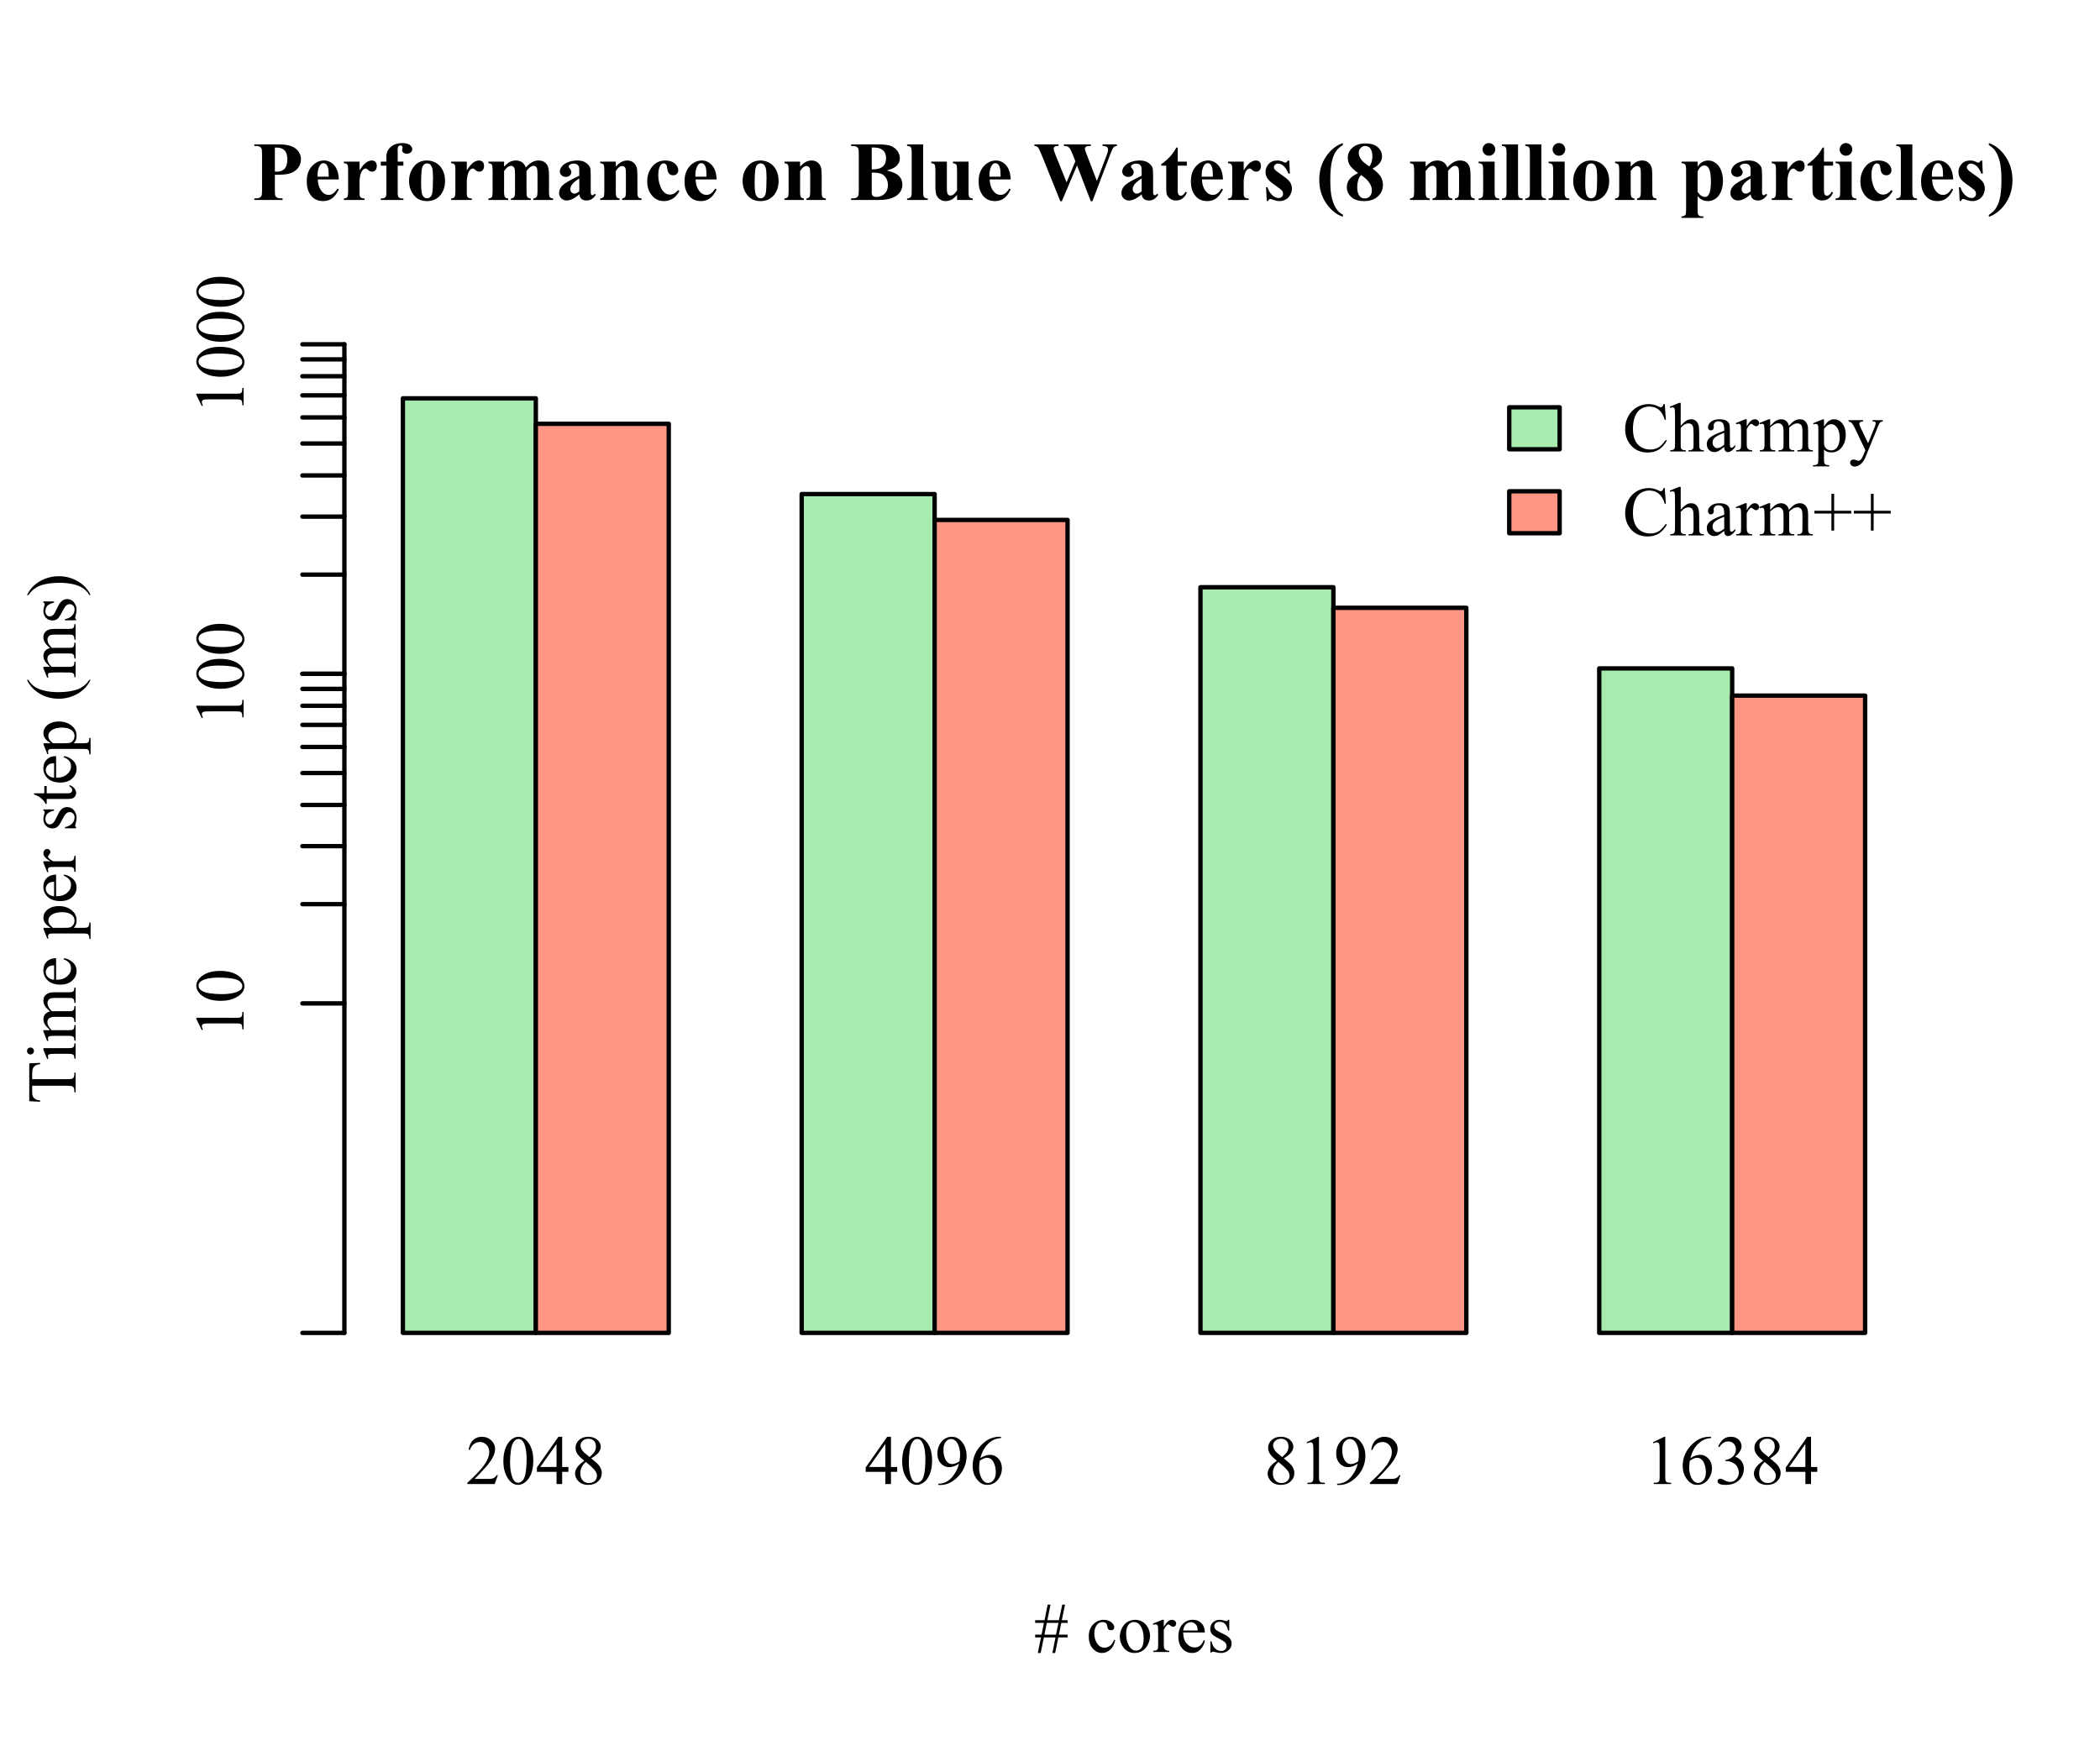 <?xml version="1.0" encoding="UTF-8"?>
<svg xmlns="http://www.w3.org/2000/svg" xmlns:xlink="http://www.w3.org/1999/xlink" width="360pt" height="302pt" viewBox="0 0 360 302" version="1.1">
<defs>
<g>
<symbol overflow="visible" id="glyph0-0">
<path style="stroke:none;" d="M 5.5 -1.531 L 4.945 0 L 0.258 0 L 0.258 -0.219 C 1.637 -1.469 2.605 -2.496 3.172 -3.297 C 3.73 -4.09 4.012 -4.82 4.016 -5.484 C 4.012 -5.988 3.859 -6.402 3.551 -6.727 C 3.238 -7.047 2.867 -7.207 2.445 -7.211 C 2.051 -7.207 1.699 -7.094 1.391 -6.867 C 1.078 -6.641 0.852 -6.305 0.703 -5.867 L 0.484 -5.867 C 0.582 -6.586 0.832 -7.141 1.238 -7.527 C 1.637 -7.914 2.145 -8.109 2.754 -8.109 C 3.395 -8.109 3.93 -7.902 4.367 -7.488 C 4.797 -7.074 5.016 -6.586 5.016 -6.023 C 5.016 -5.621 4.922 -5.219 4.734 -4.816 C 4.445 -4.184 3.977 -3.512 3.328 -2.805 C 2.352 -1.738 1.742 -1.098 1.508 -0.883 L 3.578 -0.883 C 3.996 -0.879 4.293 -0.895 4.465 -0.93 C 4.637 -0.957 4.789 -1.02 4.926 -1.121 C 5.062 -1.215 5.184 -1.352 5.285 -1.531 Z M 5.5 -1.531 "/>
</symbol>
<symbol overflow="visible" id="glyph0-1">
<path style="stroke:none;" d="M 0.434 -3.926 C 0.434 -4.832 0.57 -5.609 0.844 -6.266 C 1.117 -6.918 1.48 -7.406 1.934 -7.727 C 2.285 -7.98 2.648 -8.109 3.023 -8.109 C 3.633 -8.109 4.18 -7.797 4.664 -7.18 C 5.266 -6.406 5.566 -5.363 5.57 -4.047 C 5.566 -3.121 5.434 -2.34 5.172 -1.699 C 4.902 -1.055 4.562 -0.586 4.156 -0.297 C 3.742 -0.004 3.348 0.141 2.965 0.141 C 2.207 0.141 1.574 -0.305 1.07 -1.203 C 0.645 -1.953 0.434 -2.863 0.434 -3.926 Z M 1.582 -3.781 C 1.582 -2.684 1.715 -1.793 1.984 -1.102 C 2.207 -0.516 2.539 -0.223 2.984 -0.227 C 3.188 -0.223 3.406 -0.316 3.637 -0.512 C 3.859 -0.699 4.031 -1.02 4.156 -1.465 C 4.328 -2.137 4.418 -3.082 4.422 -4.305 C 4.418 -5.207 4.324 -5.965 4.141 -6.574 C 3.996 -7.023 3.816 -7.34 3.598 -7.531 C 3.438 -7.656 3.242 -7.723 3.016 -7.723 C 2.746 -7.723 2.512 -7.602 2.309 -7.367 C 2.027 -7.039 1.836 -6.531 1.734 -5.836 C 1.633 -5.141 1.582 -4.453 1.582 -3.781 Z M 1.582 -3.781 "/>
</symbol>
<symbol overflow="visible" id="glyph0-2">
<path style="stroke:none;" d="M 5.586 -2.93 L 5.586 -2.098 L 4.516 -2.098 L 4.516 0 L 3.551 0 L 3.551 -2.098 L 0.188 -2.098 L 0.188 -2.848 L 3.875 -8.109 L 4.516 -8.109 L 4.516 -2.93 Z M 3.551 -2.93 L 3.551 -6.875 L 0.762 -2.93 Z M 3.551 -2.93 "/>
</symbol>
<symbol overflow="visible" id="glyph0-3">
<path style="stroke:none;" d="M 2.305 -4 C 1.672 -4.512 1.266 -4.926 1.086 -5.242 C 0.898 -5.551 0.809 -5.875 0.812 -6.219 C 0.809 -6.73 1.008 -7.176 1.41 -7.551 C 1.805 -7.922 2.336 -8.109 3 -8.109 C 3.641 -8.109 4.156 -7.934 4.547 -7.586 C 4.938 -7.238 5.133 -6.844 5.133 -6.398 C 5.133 -6.102 5.027 -5.797 4.816 -5.488 C 4.605 -5.18 4.164 -4.816 3.5 -4.398 C 4.184 -3.863 4.641 -3.445 4.863 -3.148 C 5.16 -2.742 5.309 -2.324 5.309 -1.887 C 5.309 -1.324 5.094 -0.844 4.668 -0.453 C 4.242 -0.055 3.684 0.141 2.992 0.141 C 2.238 0.141 1.652 -0.094 1.23 -0.57 C 0.895 -0.945 0.727 -1.359 0.727 -1.812 C 0.727 -2.156 0.844 -2.504 1.082 -2.855 C 1.316 -3.199 1.723 -3.582 2.305 -4 Z M 3.223 -4.629 C 3.691 -5.051 3.988 -5.383 4.113 -5.625 C 4.238 -5.867 4.301 -6.145 4.301 -6.457 C 4.301 -6.863 4.184 -7.184 3.953 -7.418 C 3.723 -7.652 3.41 -7.77 3.012 -7.77 C 2.613 -7.77 2.289 -7.652 2.039 -7.422 C 1.789 -7.191 1.664 -6.922 1.664 -6.617 C 1.664 -6.41 1.715 -6.207 1.82 -6.008 C 1.922 -5.801 2.07 -5.609 2.262 -5.426 Z M 2.578 -3.781 C 2.254 -3.5 2.012 -3.203 1.859 -2.883 C 1.699 -2.562 1.621 -2.215 1.625 -1.84 C 1.621 -1.336 1.758 -0.93 2.035 -0.629 C 2.309 -0.324 2.66 -0.176 3.086 -0.176 C 3.504 -0.176 3.844 -0.293 4.102 -0.531 C 4.355 -0.77 4.48 -1.059 4.484 -1.398 C 4.48 -1.676 4.406 -1.93 4.258 -2.156 C 3.98 -2.57 3.422 -3.109 2.578 -3.781 Z M 2.578 -3.781 "/>
</symbol>
<symbol overflow="visible" id="glyph0-4">
<path style="stroke:none;" d="M 0.633 0.164 L 0.633 -0.055 C 1.141 -0.055 1.613 -0.172 2.051 -0.406 C 2.488 -0.633 2.91 -1.035 3.316 -1.605 C 3.723 -2.176 4.008 -2.801 4.172 -3.484 C 3.555 -3.09 3 -2.895 2.508 -2.895 C 1.949 -2.895 1.469 -3.109 1.074 -3.539 C 0.672 -3.969 0.473 -4.543 0.477 -5.262 C 0.473 -5.957 0.672 -6.574 1.07 -7.117 C 1.551 -7.777 2.18 -8.109 2.953 -8.109 C 3.602 -8.109 4.16 -7.84 4.629 -7.301 C 5.199 -6.629 5.484 -5.805 5.484 -4.828 C 5.484 -3.945 5.266 -3.121 4.832 -2.355 C 4.398 -1.59 3.797 -0.957 3.023 -0.457 C 2.391 -0.043 1.703 0.164 0.969 0.164 Z M 4.266 -3.922 C 4.336 -4.422 4.371 -4.828 4.371 -5.141 C 4.371 -5.516 4.305 -5.926 4.176 -6.363 C 4.047 -6.801 3.863 -7.137 3.629 -7.375 C 3.387 -7.605 3.121 -7.723 2.824 -7.727 C 2.477 -7.723 2.172 -7.566 1.91 -7.258 C 1.645 -6.941 1.512 -6.477 1.516 -5.867 C 1.512 -5.039 1.688 -4.395 2.039 -3.93 C 2.293 -3.594 2.605 -3.426 2.977 -3.43 C 3.156 -3.426 3.367 -3.469 3.613 -3.559 C 3.859 -3.641 4.078 -3.762 4.266 -3.922 Z M 4.266 -3.922 "/>
</symbol>
<symbol overflow="visible" id="glyph0-5">
<path style="stroke:none;" d="M 5.379 -8.109 L 5.379 -7.891 C 4.863 -7.84 4.441 -7.738 4.113 -7.582 C 3.785 -7.426 3.461 -7.191 3.148 -6.879 C 2.828 -6.562 2.566 -6.207 2.359 -5.82 C 2.148 -5.43 1.973 -4.969 1.836 -4.438 C 2.395 -4.82 2.961 -5.016 3.527 -5.016 C 4.07 -5.016 4.539 -4.797 4.941 -4.359 C 5.336 -3.922 5.535 -3.359 5.539 -2.672 C 5.535 -2.008 5.336 -1.402 4.934 -0.855 C 4.449 -0.191 3.809 0.141 3.012 0.141 C 2.465 0.141 2.004 -0.039 1.629 -0.398 C 0.887 -1.094 0.516 -2 0.516 -3.117 C 0.516 -3.828 0.656 -4.504 0.941 -5.145 C 1.227 -5.785 1.633 -6.352 2.164 -6.848 C 2.691 -7.344 3.199 -7.68 3.688 -7.852 C 4.168 -8.023 4.621 -8.109 5.039 -8.109 Z M 1.734 -4.008 C 1.664 -3.48 1.629 -3.055 1.629 -2.73 C 1.629 -2.355 1.695 -1.945 1.836 -1.508 C 1.973 -1.066 2.18 -0.719 2.453 -0.461 C 2.652 -0.277 2.895 -0.188 3.18 -0.188 C 3.52 -0.188 3.824 -0.348 4.09 -0.668 C 4.355 -0.988 4.488 -1.445 4.492 -2.039 C 4.488 -2.703 4.355 -3.281 4.094 -3.773 C 3.824 -4.262 3.449 -4.504 2.965 -4.508 C 2.816 -4.504 2.656 -4.473 2.488 -4.414 C 2.316 -4.348 2.066 -4.215 1.734 -4.008 Z M 1.734 -4.008 "/>
</symbol>
<symbol overflow="visible" id="glyph0-6">
<path style="stroke:none;" d="M 1.406 -7.164 L 3.34 -8.109 L 3.531 -8.109 L 3.531 -1.398 C 3.527 -0.953 3.547 -0.676 3.586 -0.57 C 3.625 -0.457 3.703 -0.375 3.82 -0.316 C 3.938 -0.254 4.176 -0.219 4.535 -0.219 L 4.535 0 L 1.547 0 L 1.547 -0.219 C 1.922 -0.219 2.164 -0.25 2.273 -0.312 C 2.383 -0.367 2.457 -0.445 2.5 -0.543 C 2.543 -0.637 2.566 -0.922 2.566 -1.398 L 2.566 -5.688 C 2.566 -6.262 2.547 -6.633 2.508 -6.805 C 2.48 -6.926 2.43 -7.02 2.359 -7.078 C 2.285 -7.133 2.199 -7.16 2.098 -7.164 C 1.953 -7.16 1.75 -7.102 1.492 -6.984 Z M 1.406 -7.164 "/>
</symbol>
<symbol overflow="visible" id="glyph0-7">
<path style="stroke:none;" d="M 0.609 -6.434 C 0.836 -6.965 1.121 -7.375 1.465 -7.672 C 1.809 -7.961 2.238 -8.109 2.758 -8.109 C 3.395 -8.109 3.883 -7.902 4.227 -7.488 C 4.477 -7.176 4.605 -6.844 4.609 -6.5 C 4.605 -5.918 4.242 -5.32 3.523 -4.703 C 4.008 -4.512 4.379 -4.238 4.629 -3.883 C 4.879 -3.527 5.004 -3.109 5.004 -2.633 C 5.004 -1.941 4.785 -1.348 4.348 -0.844 C 3.777 -0.188 2.949 0.141 1.867 0.141 C 1.332 0.141 0.969 0.074 0.773 -0.059 C 0.578 -0.191 0.48 -0.332 0.484 -0.484 C 0.48 -0.598 0.527 -0.699 0.621 -0.785 C 0.715 -0.871 0.824 -0.914 0.953 -0.914 C 1.051 -0.914 1.152 -0.898 1.254 -0.867 C 1.316 -0.844 1.465 -0.77 1.703 -0.652 C 1.934 -0.527 2.098 -0.457 2.191 -0.434 C 2.332 -0.387 2.484 -0.363 2.656 -0.367 C 3.047 -0.363 3.395 -0.52 3.691 -0.832 C 3.988 -1.141 4.137 -1.504 4.137 -1.93 C 4.137 -2.234 4.066 -2.535 3.93 -2.828 C 3.828 -3.043 3.719 -3.211 3.598 -3.328 C 3.426 -3.484 3.195 -3.625 2.906 -3.754 C 2.613 -3.879 2.312 -3.941 2.008 -3.945 L 1.82 -3.945 L 1.82 -4.117 C 2.129 -4.156 2.438 -4.27 2.75 -4.453 C 3.059 -4.633 3.285 -4.852 3.43 -5.113 C 3.566 -5.367 3.637 -5.652 3.641 -5.965 C 3.637 -6.367 3.512 -6.691 3.262 -6.941 C 3.008 -7.188 2.695 -7.312 2.32 -7.312 C 1.715 -7.312 1.207 -6.988 0.805 -6.34 Z M 0.609 -6.434 "/>
</symbol>
<symbol overflow="visible" id="glyph0-8">
<path style="stroke:none;" d="M 7.227 -8.125 L 7.406 -5.426 L 7.227 -5.426 C 6.977 -6.234 6.633 -6.816 6.188 -7.172 C 5.738 -7.523 5.199 -7.699 4.57 -7.703 C 4.043 -7.699 3.566 -7.566 3.141 -7.301 C 2.711 -7.035 2.375 -6.609 2.133 -6.023 C 1.891 -5.438 1.77 -4.707 1.77 -3.836 C 1.77 -3.113 1.883 -2.492 2.113 -1.969 C 2.344 -1.441 2.691 -1.035 3.156 -0.758 C 3.617 -0.473 4.145 -0.332 4.742 -0.336 C 5.254 -0.332 5.711 -0.441 6.105 -0.664 C 6.496 -0.883 6.93 -1.324 7.406 -1.98 L 7.586 -1.863 C 7.188 -1.156 6.723 -0.637 6.195 -0.312 C 5.66 0.016 5.031 0.176 4.301 0.18 C 2.984 0.176 1.965 -0.309 1.242 -1.281 C 0.703 -2.008 0.434 -2.863 0.434 -3.852 C 0.434 -4.641 0.609 -5.371 0.965 -6.035 C 1.32 -6.699 1.809 -7.211 2.434 -7.578 C 3.051 -7.938 3.734 -8.121 4.477 -8.125 C 5.047 -8.121 5.613 -7.98 6.176 -7.703 C 6.34 -7.617 6.457 -7.574 6.527 -7.578 C 6.633 -7.574 6.723 -7.613 6.805 -7.688 C 6.898 -7.789 6.973 -7.934 7.02 -8.125 Z M 7.227 -8.125 "/>
</symbol>
<symbol overflow="visible" id="glyph0-9">
<path style="stroke:none;" d="M 1.953 -8.332 L 1.953 -4.406 C 2.383 -4.883 2.727 -5.188 2.98 -5.32 C 3.234 -5.453 3.488 -5.52 3.742 -5.523 C 4.047 -5.52 4.309 -5.438 4.531 -5.273 C 4.746 -5.105 4.91 -4.84 5.016 -4.484 C 5.086 -4.23 5.121 -3.773 5.125 -3.109 L 5.125 -1.211 C 5.121 -0.871 5.148 -0.641 5.211 -0.516 C 5.242 -0.422 5.309 -0.348 5.406 -0.293 C 5.496 -0.238 5.668 -0.211 5.922 -0.211 L 5.922 0 L 3.289 0 L 3.289 -0.211 L 3.41 -0.211 C 3.66 -0.211 3.832 -0.246 3.93 -0.324 C 4.027 -0.395 4.098 -0.508 4.137 -0.664 C 4.148 -0.723 4.152 -0.906 4.156 -1.211 L 4.156 -3.109 C 4.152 -3.695 4.121 -4.082 4.062 -4.266 C 4 -4.445 3.906 -4.582 3.773 -4.676 C 3.641 -4.77 3.48 -4.816 3.293 -4.816 C 3.102 -4.816 2.902 -4.766 2.695 -4.664 C 2.484 -4.562 2.234 -4.355 1.953 -4.047 L 1.953 -1.211 C 1.949 -0.844 1.969 -0.617 2.012 -0.527 C 2.051 -0.434 2.129 -0.355 2.238 -0.301 C 2.348 -0.238 2.539 -0.211 2.82 -0.211 L 2.82 0 L 0.156 0 L 0.156 -0.211 C 0.395 -0.211 0.582 -0.246 0.719 -0.32 C 0.793 -0.359 0.855 -0.434 0.906 -0.547 C 0.949 -0.652 0.973 -0.875 0.977 -1.211 L 0.977 -6.07 C 0.973 -6.684 0.957 -7.059 0.934 -7.203 C 0.902 -7.34 0.859 -7.438 0.801 -7.488 C 0.738 -7.535 0.656 -7.559 0.555 -7.562 C 0.473 -7.559 0.34 -7.527 0.156 -7.469 L 0.078 -7.676 L 1.68 -8.332 Z M 1.953 -8.332 "/>
</symbol>
<symbol overflow="visible" id="glyph0-10">
<path style="stroke:none;" d="M 3.414 -0.773 C 2.863 -0.344 2.52 -0.098 2.379 -0.035 C 2.168 0.059 1.941 0.105 1.703 0.109 C 1.332 0.105 1.027 -0.02 0.789 -0.27 C 0.547 -0.52 0.426 -0.852 0.43 -1.273 C 0.426 -1.531 0.484 -1.758 0.602 -1.953 C 0.762 -2.215 1.039 -2.465 1.438 -2.703 C 1.828 -2.934 2.488 -3.219 3.414 -3.555 L 3.414 -3.766 C 3.41 -4.301 3.324 -4.668 3.16 -4.867 C 2.988 -5.066 2.742 -5.168 2.422 -5.168 C 2.172 -5.168 1.977 -5.102 1.836 -4.969 C 1.68 -4.836 1.605 -4.684 1.609 -4.512 L 1.625 -4.172 C 1.621 -3.992 1.574 -3.852 1.484 -3.754 C 1.391 -3.656 1.273 -3.609 1.125 -3.609 C 0.977 -3.609 0.855 -3.66 0.77 -3.762 C 0.676 -3.863 0.633 -4 0.633 -4.18 C 0.633 -4.508 0.805 -4.816 1.148 -5.102 C 1.492 -5.379 1.973 -5.52 2.594 -5.523 C 3.07 -5.52 3.461 -5.441 3.766 -5.285 C 3.996 -5.16 4.168 -4.969 4.277 -4.719 C 4.348 -4.547 4.383 -4.203 4.383 -3.688 L 4.383 -1.863 C 4.383 -1.348 4.391 -1.031 4.41 -0.922 C 4.43 -0.805 4.461 -0.73 4.508 -0.691 C 4.551 -0.652 4.605 -0.633 4.664 -0.633 C 4.727 -0.633 4.781 -0.645 4.828 -0.672 C 4.91 -0.723 5.066 -0.867 5.305 -1.102 L 5.305 -0.773 C 4.863 -0.188 4.445 0.105 4.047 0.105 C 3.855 0.105 3.703 0.039 3.59 -0.094 C 3.477 -0.227 3.418 -0.453 3.414 -0.773 Z M 3.414 -1.156 L 3.414 -3.199 C 2.824 -2.965 2.445 -2.797 2.273 -2.703 C 1.965 -2.527 1.742 -2.348 1.613 -2.164 C 1.477 -1.973 1.41 -1.77 1.414 -1.547 C 1.41 -1.266 1.496 -1.031 1.664 -0.848 C 1.828 -0.66 2.02 -0.566 2.242 -0.57 C 2.535 -0.566 2.926 -0.762 3.414 -1.156 Z M 3.414 -1.156 "/>
</symbol>
<symbol overflow="visible" id="glyph0-11">
<path style="stroke:none;" d="M 1.945 -5.523 L 1.945 -4.32 C 2.391 -5.117 2.852 -5.52 3.328 -5.523 C 3.539 -5.52 3.715 -5.453 3.859 -5.328 C 3.996 -5.195 4.066 -5.047 4.07 -4.875 C 4.066 -4.723 4.016 -4.594 3.918 -4.488 C 3.812 -4.379 3.691 -4.324 3.555 -4.328 C 3.418 -4.324 3.266 -4.391 3.098 -4.531 C 2.926 -4.664 2.801 -4.734 2.719 -4.734 C 2.648 -4.734 2.57 -4.695 2.492 -4.617 C 2.312 -4.453 2.133 -4.188 1.945 -3.828 L 1.945 -1.254 C 1.945 -0.957 1.98 -0.73 2.055 -0.578 C 2.105 -0.473 2.195 -0.387 2.324 -0.316 C 2.453 -0.246 2.641 -0.211 2.883 -0.211 L 2.883 0 L 0.133 0 L 0.133 -0.211 C 0.406 -0.211 0.609 -0.254 0.742 -0.34 C 0.84 -0.402 0.91 -0.5 0.949 -0.641 C 0.965 -0.703 0.973 -0.895 0.977 -1.207 L 0.977 -3.289 C 0.973 -3.91 0.961 -4.281 0.938 -4.402 C 0.914 -4.52 0.867 -4.609 0.797 -4.664 C 0.727 -4.719 0.641 -4.746 0.547 -4.746 C 0.422 -4.746 0.285 -4.715 0.133 -4.656 L 0.078 -4.867 L 1.699 -5.523 Z M 1.945 -5.523 "/>
</symbol>
<symbol overflow="visible" id="glyph0-12">
<path style="stroke:none;" d="M 1.969 -4.383 C 2.359 -4.773 2.59 -4.996 2.66 -5.055 C 2.832 -5.203 3.02 -5.32 3.227 -5.402 C 3.426 -5.48 3.629 -5.52 3.832 -5.523 C 4.168 -5.52 4.457 -5.422 4.699 -5.23 C 4.941 -5.031 5.102 -4.75 5.188 -4.383 C 5.586 -4.852 5.926 -5.156 6.203 -5.305 C 6.48 -5.445 6.766 -5.52 7.062 -5.523 C 7.344 -5.52 7.598 -5.445 7.816 -5.305 C 8.035 -5.156 8.211 -4.918 8.344 -4.586 C 8.43 -4.359 8.473 -4.004 8.473 -3.523 L 8.473 -1.211 C 8.473 -0.875 8.496 -0.645 8.547 -0.523 C 8.586 -0.43 8.66 -0.355 8.766 -0.301 C 8.867 -0.238 9.039 -0.211 9.281 -0.211 L 9.281 0 L 6.633 0 L 6.633 -0.211 L 6.742 -0.211 C 6.973 -0.211 7.152 -0.254 7.281 -0.344 C 7.371 -0.402 7.438 -0.504 7.477 -0.645 C 7.492 -0.707 7.5 -0.895 7.5 -1.211 L 7.5 -3.523 C 7.5 -3.957 7.445 -4.266 7.344 -4.445 C 7.188 -4.691 6.945 -4.816 6.609 -4.82 C 6.398 -4.816 6.188 -4.766 5.984 -4.664 C 5.773 -4.562 5.523 -4.371 5.227 -4.09 L 5.215 -4.023 L 5.227 -3.773 L 5.227 -1.211 C 5.227 -0.844 5.246 -0.617 5.289 -0.527 C 5.328 -0.434 5.406 -0.355 5.52 -0.301 C 5.629 -0.238 5.82 -0.211 6.102 -0.211 L 6.102 0 L 3.387 0 L 3.387 -0.211 C 3.684 -0.211 3.887 -0.246 3.996 -0.316 C 4.105 -0.387 4.184 -0.492 4.23 -0.633 C 4.246 -0.699 4.254 -0.891 4.258 -1.211 L 4.258 -3.523 C 4.254 -3.957 4.191 -4.273 4.066 -4.465 C 3.895 -4.715 3.652 -4.84 3.344 -4.84 C 3.133 -4.84 2.926 -4.781 2.719 -4.672 C 2.395 -4.496 2.145 -4.305 1.969 -4.09 L 1.969 -1.211 C 1.969 -0.859 1.992 -0.633 2.043 -0.527 C 2.09 -0.418 2.16 -0.336 2.258 -0.289 C 2.352 -0.234 2.547 -0.211 2.844 -0.211 L 2.844 0 L 0.188 0 L 0.188 -0.211 C 0.43 -0.211 0.602 -0.234 0.703 -0.289 C 0.801 -0.336 0.875 -0.422 0.926 -0.539 C 0.973 -0.656 0.996 -0.879 1 -1.211 L 1 -3.266 C 0.996 -3.852 0.98 -4.234 0.949 -4.406 C 0.918 -4.535 0.875 -4.621 0.82 -4.672 C 0.762 -4.719 0.68 -4.746 0.578 -4.746 C 0.465 -4.746 0.336 -4.715 0.188 -4.656 L 0.102 -4.867 L 1.719 -5.523 L 1.969 -5.523 Z M 1.969 -4.383 "/>
</symbol>
<symbol overflow="visible" id="glyph0-13">
<path style="stroke:none;" d="M -0.012 -4.836 L 1.641 -5.5 L 1.863 -5.5 L 1.863 -4.25 C 2.141 -4.719 2.418 -5.051 2.699 -5.238 C 2.977 -5.426 3.27 -5.52 3.578 -5.523 C 4.117 -5.52 4.566 -5.309 4.93 -4.891 C 5.367 -4.371 5.59 -3.699 5.59 -2.875 C 5.59 -1.949 5.324 -1.184 4.793 -0.578 C 4.355 -0.082 3.805 0.164 3.141 0.164 C 2.852 0.164 2.602 0.121 2.391 0.039 C 2.234 -0.02 2.059 -0.133 1.863 -0.312 L 1.863 1.324 C 1.863 1.691 1.883 1.922 1.93 2.023 C 1.973 2.117 2.051 2.199 2.164 2.262 C 2.273 2.32 2.477 2.348 2.773 2.352 L 2.773 2.566 L -0.039 2.566 L -0.039 2.352 L 0.105 2.352 C 0.32 2.352 0.504 2.312 0.656 2.227 C 0.727 2.184 0.781 2.113 0.828 2.02 C 0.867 1.922 0.891 1.68 0.891 1.289 L 0.891 -3.785 C 0.891 -4.129 0.875 -4.348 0.844 -4.445 C 0.812 -4.535 0.762 -4.605 0.695 -4.656 C 0.625 -4.699 0.531 -4.723 0.414 -4.727 C 0.316 -4.723 0.199 -4.695 0.059 -4.648 Z M 1.863 -3.902 L 1.863 -1.898 C 1.863 -1.465 1.879 -1.18 1.914 -1.043 C 1.969 -0.816 2.102 -0.617 2.316 -0.445 C 2.527 -0.273 2.797 -0.188 3.125 -0.188 C 3.512 -0.188 3.828 -0.34 4.07 -0.645 C 4.387 -1.043 4.547 -1.602 4.547 -2.328 C 4.547 -3.141 4.367 -3.773 4.008 -4.219 C 3.758 -4.523 3.461 -4.676 3.117 -4.676 C 2.93 -4.676 2.742 -4.629 2.562 -4.535 C 2.418 -4.465 2.188 -4.254 1.863 -3.902 Z M 1.863 -3.902 "/>
</symbol>
<symbol overflow="visible" id="glyph0-14">
<path style="stroke:none;" d="M 0.07 -5.367 L 2.57 -5.367 L 2.57 -5.148 L 2.449 -5.148 C 2.273 -5.145 2.141 -5.105 2.055 -5.035 C 1.965 -4.957 1.922 -4.863 1.922 -4.75 C 1.922 -4.598 1.984 -4.387 2.117 -4.117 L 3.422 -1.414 L 4.625 -4.375 C 4.688 -4.535 4.723 -4.695 4.723 -4.852 C 4.723 -4.922 4.707 -4.973 4.68 -5.008 C 4.645 -5.051 4.598 -5.086 4.535 -5.109 C 4.469 -5.133 4.352 -5.145 4.184 -5.148 L 4.184 -5.367 L 5.93 -5.367 L 5.93 -5.148 C 5.781 -5.129 5.668 -5.098 5.594 -5.055 C 5.512 -5.004 5.426 -4.918 5.336 -4.793 C 5.301 -4.738 5.234 -4.586 5.141 -4.344 L 2.953 1.016 C 2.742 1.531 2.465 1.926 2.121 2.191 C 1.777 2.457 1.449 2.59 1.137 2.59 C 0.902 2.59 0.711 2.523 0.566 2.391 C 0.414 2.258 0.34 2.105 0.344 1.934 C 0.34 1.77 0.395 1.637 0.504 1.539 C 0.613 1.438 0.762 1.387 0.949 1.391 C 1.074 1.387 1.25 1.43 1.477 1.516 C 1.633 1.574 1.73 1.605 1.77 1.605 C 1.887 1.605 2.012 1.543 2.152 1.422 C 2.285 1.301 2.426 1.066 2.57 0.719 L 2.953 -0.211 L 1.023 -4.258 C 0.965 -4.379 0.871 -4.531 0.742 -4.711 C 0.645 -4.844 0.566 -4.934 0.504 -4.984 C 0.41 -5.043 0.266 -5.098 0.07 -5.148 Z M 0.07 -5.367 "/>
</symbol>
<symbol overflow="visible" id="glyph0-15">
<path style="stroke:none;" d="M 3.133 -0.828 L 3.133 -3.75 L 0.219 -3.75 L 0.219 -4.23 L 3.133 -4.23 L 3.133 -7.141 L 3.602 -7.141 L 3.602 -4.23 L 6.531 -4.23 L 6.531 -3.75 L 3.602 -3.75 L 3.602 -0.828 Z M 3.133 -0.828 "/>
</symbol>
<symbol overflow="visible" id="glyph0-16">
<path style="stroke:none;" d="M 0.672 0.164 L 1.219 -2.5 L 0.219 -2.5 L 0.219 -2.984 L 1.312 -2.984 L 1.719 -4.992 L 0.219 -4.992 L 0.219 -5.461 L 1.828 -5.461 L 2.359 -8.125 L 2.848 -8.125 L 2.312 -5.461 L 4.289 -5.461 L 4.859 -8.125 L 5.344 -8.125 L 4.789 -5.461 L 5.781 -5.461 L 5.781 -4.992 L 4.699 -4.992 L 4.289 -2.984 L 5.781 -2.984 L 5.781 -2.5 L 4.188 -2.5 L 3.645 0.164 L 3.172 0.164 L 3.703 -2.5 L 1.719 -2.5 L 1.16 0.164 Z M 1.805 -2.984 L 3.789 -2.984 L 4.211 -4.992 L 2.215 -4.992 Z M 1.805 -2.984 "/>
</symbol>
<symbol overflow="visible" id="glyph0-17">
<path style="stroke:none;" d=""/>
</symbol>
<symbol overflow="visible" id="glyph0-18">
<path style="stroke:none;" d="M 4.934 -2.039 C 4.789 -1.328 4.504 -0.781 4.086 -0.406 C 3.66 -0.023 3.195 0.164 2.684 0.164 C 2.074 0.164 1.543 -0.09 1.09 -0.602 C 0.637 -1.113 0.41 -1.805 0.41 -2.68 C 0.41 -3.52 0.66 -4.207 1.16 -4.734 C 1.66 -5.258 2.262 -5.52 2.969 -5.523 C 3.496 -5.52 3.93 -5.379 4.27 -5.105 C 4.609 -4.824 4.781 -4.535 4.781 -4.234 C 4.781 -4.086 4.73 -3.965 4.637 -3.875 C 4.535 -3.781 4.402 -3.738 4.234 -3.738 C 4.004 -3.738 3.832 -3.812 3.715 -3.961 C 3.648 -4.043 3.602 -4.199 3.582 -4.43 C 3.559 -4.656 3.48 -4.832 3.344 -4.957 C 3.207 -5.074 3.02 -5.133 2.777 -5.133 C 2.387 -5.133 2.07 -4.988 1.836 -4.699 C 1.516 -4.316 1.359 -3.809 1.359 -3.18 C 1.359 -2.535 1.516 -1.969 1.832 -1.484 C 2.145 -0.992 2.57 -0.75 3.105 -0.75 C 3.488 -0.75 3.832 -0.879 4.137 -1.141 C 4.352 -1.32 4.559 -1.648 4.766 -2.121 Z M 4.934 -2.039 "/>
</symbol>
<symbol overflow="visible" id="glyph0-19">
<path style="stroke:none;" d="M 3 -5.523 C 3.812 -5.52 4.465 -5.211 4.957 -4.602 C 5.375 -4.07 5.582 -3.465 5.586 -2.781 C 5.582 -2.301 5.469 -1.816 5.238 -1.324 C 5.004 -0.832 4.684 -0.461 4.285 -0.211 C 3.879 0.039 3.43 0.164 2.938 0.164 C 2.125 0.164 1.484 -0.156 1.008 -0.805 C 0.605 -1.344 0.402 -1.953 0.406 -2.633 C 0.402 -3.117 0.523 -3.605 0.77 -4.098 C 1.012 -4.582 1.336 -4.941 1.734 -5.176 C 2.133 -5.402 2.555 -5.52 3 -5.523 Z M 2.82 -5.145 C 2.609 -5.145 2.402 -5.082 2.195 -4.957 C 1.984 -4.832 1.816 -4.617 1.688 -4.312 C 1.555 -4.004 1.488 -3.605 1.492 -3.125 C 1.488 -2.34 1.645 -1.668 1.957 -1.102 C 2.27 -0.531 2.68 -0.246 3.188 -0.25 C 3.566 -0.246 3.879 -0.402 4.125 -0.719 C 4.367 -1.027 4.488 -1.566 4.492 -2.332 C 4.488 -3.285 4.285 -4.035 3.879 -4.582 C 3.598 -4.957 3.242 -5.145 2.82 -5.145 Z M 2.82 -5.145 "/>
</symbol>
<symbol overflow="visible" id="glyph0-20">
<path style="stroke:none;" d="M 1.277 -3.344 C 1.273 -2.543 1.465 -1.918 1.859 -1.469 C 2.246 -1.012 2.707 -0.785 3.234 -0.789 C 3.586 -0.785 3.891 -0.883 4.148 -1.078 C 4.406 -1.273 4.625 -1.605 4.805 -2.074 L 4.984 -1.957 C 4.902 -1.422 4.664 -0.934 4.27 -0.496 C 3.875 -0.055 3.383 0.164 2.789 0.164 C 2.141 0.164 1.586 -0.086 1.133 -0.59 C 0.672 -1.09 0.445 -1.766 0.445 -2.613 C 0.445 -3.531 0.68 -4.246 1.152 -4.762 C 1.621 -5.273 2.211 -5.531 2.922 -5.531 C 3.523 -5.531 4.02 -5.332 4.406 -4.938 C 4.789 -4.539 4.98 -4.008 4.984 -3.344 Z M 1.277 -3.688 L 3.762 -3.688 C 3.742 -4.027 3.699 -4.27 3.641 -4.414 C 3.539 -4.629 3.395 -4.801 3.203 -4.93 C 3.008 -5.051 2.805 -5.113 2.594 -5.117 C 2.27 -5.113 1.98 -4.988 1.727 -4.738 C 1.469 -4.484 1.32 -4.133 1.277 -3.688 Z M 1.277 -3.688 "/>
</symbol>
<symbol overflow="visible" id="glyph0-21">
<path style="stroke:none;" d="M 3.844 -5.523 L 3.844 -3.695 L 3.648 -3.695 C 3.5 -4.27 3.309 -4.66 3.078 -4.867 C 2.844 -5.074 2.551 -5.18 2.191 -5.18 C 1.918 -5.18 1.695 -5.105 1.527 -4.961 C 1.359 -4.816 1.277 -4.656 1.277 -4.484 C 1.277 -4.262 1.34 -4.074 1.465 -3.922 C 1.586 -3.758 1.832 -3.59 2.203 -3.41 L 3.059 -2.992 C 3.852 -2.605 4.246 -2.098 4.25 -1.465 C 4.246 -0.977 4.062 -0.582 3.695 -0.285 C 3.324 0.016 2.91 0.164 2.453 0.164 C 2.121 0.164 1.746 0.105 1.328 -0.012 C 1.199 -0.051 1.094 -0.07 1.016 -0.07 C 0.922 -0.07 0.852 -0.02 0.805 0.082 L 0.609 0.082 L 0.609 -1.836 L 0.805 -1.836 C 0.91 -1.285 1.121 -0.875 1.43 -0.598 C 1.734 -0.316 2.078 -0.176 2.469 -0.18 C 2.734 -0.176 2.953 -0.254 3.125 -0.418 C 3.293 -0.574 3.379 -0.766 3.383 -0.992 C 3.379 -1.258 3.285 -1.484 3.098 -1.668 C 2.906 -1.852 2.527 -2.086 1.961 -2.367 C 1.395 -2.648 1.023 -2.902 0.852 -3.129 C 0.672 -3.348 0.586 -3.629 0.586 -3.973 C 0.586 -4.41 0.734 -4.777 1.039 -5.078 C 1.336 -5.371 1.73 -5.52 2.215 -5.523 C 2.426 -5.52 2.68 -5.477 2.984 -5.391 C 3.18 -5.332 3.312 -5.301 3.383 -5.305 C 3.441 -5.301 3.492 -5.316 3.527 -5.344 C 3.559 -5.367 3.598 -5.426 3.648 -5.523 Z M 3.844 -5.523 "/>
</symbol>
<symbol overflow="visible" id="glyph1-0">
<path style="stroke:none;" d="M 3.887 -4.316 L 3.887 -1.672 C 3.883 -1.152 3.914 -0.828 3.98 -0.699 C 4.043 -0.562 4.156 -0.457 4.32 -0.379 C 4.477 -0.297 4.773 -0.258 5.211 -0.262 L 5.211 0 L 0.367 0 L 0.367 -0.262 C 0.805 -0.258 1.102 -0.297 1.262 -0.383 C 1.414 -0.461 1.523 -0.57 1.59 -0.703 C 1.652 -0.832 1.688 -1.152 1.688 -1.672 L 1.688 -7.859 C 1.688 -8.371 1.652 -8.695 1.59 -8.832 C 1.523 -8.965 1.414 -9.074 1.258 -9.152 C 1.098 -9.23 0.801 -9.27 0.367 -9.273 L 0.367 -9.535 L 4.52 -9.535 C 5.887 -9.531 6.871 -9.289 7.465 -8.801 C 8.059 -8.312 8.355 -7.703 8.359 -6.977 C 8.355 -6.355 8.164 -5.824 7.781 -5.387 C 7.398 -4.941 6.867 -4.641 6.195 -4.484 C 5.734 -4.367 4.965 -4.312 3.887 -4.316 Z M 3.887 -8.984 L 3.887 -4.867 C 4.039 -4.855 4.156 -4.852 4.238 -4.852 C 4.809 -4.852 5.25 -5.02 5.562 -5.359 C 5.867 -5.699 6.023 -6.227 6.027 -6.941 C 6.023 -7.645 5.867 -8.16 5.562 -8.492 C 5.25 -8.816 4.789 -8.98 4.176 -8.984 Z M 3.887 -8.984 "/>
</symbol>
<symbol overflow="visible" id="glyph1-1">
<path style="stroke:none;" d="M 6.055 -3.523 L 2.445 -3.523 C 2.484 -2.648 2.719 -1.961 3.145 -1.457 C 3.465 -1.062 3.852 -0.867 4.309 -0.871 C 4.586 -0.867 4.844 -0.945 5.074 -1.105 C 5.305 -1.262 5.551 -1.543 5.816 -1.953 L 6.055 -1.801 C 5.695 -1.07 5.301 -0.559 4.871 -0.258 C 4.438 0.043 3.941 0.191 3.375 0.195 C 2.398 0.191 1.66 -0.18 1.16 -0.93 C 0.754 -1.531 0.551 -2.281 0.555 -3.18 C 0.551 -4.273 0.848 -5.145 1.445 -5.797 C 2.035 -6.441 2.73 -6.766 3.531 -6.77 C 4.191 -6.766 4.77 -6.492 5.262 -5.949 C 5.75 -5.402 6.012 -4.594 6.055 -3.523 Z M 4.324 -3.992 C 4.324 -4.742 4.281 -5.262 4.199 -5.547 C 4.117 -5.824 3.988 -6.039 3.816 -6.188 C 3.715 -6.27 3.586 -6.309 3.426 -6.312 C 3.18 -6.309 2.98 -6.191 2.828 -5.957 C 2.547 -5.535 2.406 -4.961 2.41 -4.238 L 2.41 -3.992 Z M 4.324 -3.992 "/>
</symbol>
<symbol overflow="visible" id="glyph1-2">
<path style="stroke:none;" d="M 3.215 -6.574 L 3.215 -5.082 C 3.648 -5.758 4.031 -6.211 4.359 -6.434 C 4.688 -6.656 5.004 -6.766 5.309 -6.77 C 5.57 -6.766 5.777 -6.688 5.938 -6.527 C 6.09 -6.363 6.168 -6.133 6.172 -5.844 C 6.168 -5.523 6.094 -5.281 5.941 -5.109 C 5.789 -4.938 5.605 -4.852 5.395 -4.852 C 5.141 -4.852 4.926 -4.93 4.746 -5.09 C 4.562 -5.246 4.453 -5.336 4.422 -5.359 C 4.371 -5.383 4.316 -5.395 4.262 -5.398 C 4.121 -5.395 3.992 -5.344 3.875 -5.246 C 3.68 -5.082 3.535 -4.855 3.438 -4.562 C 3.285 -4.105 3.211 -3.605 3.215 -3.059 L 3.215 -1.547 L 3.219 -1.152 C 3.215 -0.883 3.234 -0.711 3.27 -0.641 C 3.324 -0.508 3.406 -0.414 3.52 -0.359 C 3.625 -0.297 3.812 -0.262 4.078 -0.254 L 4.078 0 L 0.527 0 L 0.527 -0.254 C 0.812 -0.273 1.004 -0.352 1.105 -0.488 C 1.203 -0.617 1.254 -0.973 1.258 -1.547 L 1.258 -5.184 C 1.254 -5.555 1.234 -5.793 1.203 -5.898 C 1.152 -6.027 1.086 -6.125 0.996 -6.188 C 0.906 -6.246 0.75 -6.285 0.527 -6.312 L 0.527 -6.574 Z M 3.215 -6.574 "/>
</symbol>
<symbol overflow="visible" id="glyph1-3">
<path style="stroke:none;" d="M 3.367 -5.887 L 3.367 -1.32 C 3.363 -0.875 3.41 -0.602 3.508 -0.492 C 3.656 -0.316 3.934 -0.234 4.34 -0.254 L 4.34 0 L 0.465 0 L 0.465 -0.254 C 0.754 -0.254 0.965 -0.289 1.094 -0.355 C 1.215 -0.414 1.301 -0.5 1.352 -0.617 C 1.395 -0.727 1.418 -0.961 1.422 -1.32 L 1.422 -5.887 L 0.465 -5.887 L 0.465 -6.574 L 1.422 -6.574 L 1.422 -7.059 L 1.414 -7.391 C 1.41 -8.062 1.66 -8.625 2.156 -9.078 C 2.648 -9.523 3.316 -9.75 4.164 -9.754 C 4.738 -9.75 5.164 -9.641 5.445 -9.43 C 5.719 -9.211 5.859 -8.973 5.863 -8.711 C 5.859 -8.496 5.773 -8.312 5.602 -8.16 C 5.43 -8.004 5.199 -7.926 4.914 -7.93 C 4.668 -7.926 4.477 -7.992 4.336 -8.121 C 4.191 -8.246 4.117 -8.387 4.121 -8.543 C 4.117 -8.582 4.133 -8.668 4.164 -8.805 C 4.18 -8.879 4.188 -8.953 4.191 -9.027 C 4.188 -9.125 4.16 -9.199 4.105 -9.246 C 4.027 -9.316 3.938 -9.352 3.832 -9.352 C 3.695 -9.352 3.582 -9.293 3.492 -9.184 C 3.398 -9.066 3.352 -8.887 3.355 -8.641 L 3.367 -7.41 L 3.367 -6.574 L 4.34 -6.574 L 4.34 -5.887 Z M 3.367 -5.887 "/>
</symbol>
<symbol overflow="visible" id="glyph1-4">
<path style="stroke:none;" d="M 3.586 -6.77 C 4.156 -6.766 4.688 -6.621 5.184 -6.328 C 5.672 -6.031 6.047 -5.609 6.305 -5.07 C 6.559 -4.523 6.684 -3.93 6.688 -3.285 C 6.684 -2.348 6.449 -1.566 5.977 -0.941 C 5.402 -0.184 4.609 0.191 3.605 0.195 C 2.613 0.191 1.852 -0.152 1.32 -0.844 C 0.781 -1.535 0.516 -2.336 0.52 -3.254 C 0.516 -4.191 0.789 -5.016 1.34 -5.719 C 1.883 -6.418 2.633 -6.766 3.586 -6.77 Z M 3.613 -6.273 C 3.371 -6.27 3.164 -6.18 2.996 -6 C 2.824 -5.82 2.715 -5.461 2.66 -4.93 C 2.605 -4.395 2.578 -3.656 2.582 -2.715 C 2.578 -2.207 2.609 -1.738 2.68 -1.309 C 2.727 -0.973 2.836 -0.719 3.008 -0.547 C 3.172 -0.371 3.367 -0.285 3.586 -0.289 C 3.797 -0.285 3.973 -0.344 4.113 -0.465 C 4.293 -0.621 4.414 -0.844 4.48 -1.133 C 4.57 -1.574 4.617 -2.477 4.621 -3.832 C 4.617 -4.629 4.57 -5.176 4.484 -5.473 C 4.391 -5.77 4.262 -5.984 4.094 -6.125 C 3.969 -6.219 3.809 -6.27 3.613 -6.273 Z M 3.613 -6.273 "/>
</symbol>
<symbol overflow="visible" id="glyph1-5">
<path style="stroke:none;" d="M 3.215 -6.574 L 3.215 -5.711 C 3.57 -6.102 3.902 -6.375 4.215 -6.535 C 4.52 -6.688 4.855 -6.766 5.223 -6.77 C 5.641 -6.766 5.996 -6.668 6.285 -6.473 C 6.57 -6.273 6.789 -5.973 6.945 -5.574 C 7.316 -5.992 7.676 -6.297 8.023 -6.488 C 8.367 -6.672 8.73 -6.766 9.105 -6.77 C 9.559 -6.766 9.918 -6.664 10.191 -6.457 C 10.457 -6.246 10.645 -5.98 10.754 -5.664 C 10.855 -5.34 10.91 -4.828 10.914 -4.129 L 10.914 -1.434 C 10.91 -0.926 10.957 -0.613 11.051 -0.492 C 11.141 -0.367 11.328 -0.285 11.621 -0.254 L 11.621 0 L 8.227 0 L 8.227 -0.254 C 8.492 -0.273 8.688 -0.379 8.816 -0.562 C 8.898 -0.688 8.941 -0.977 8.945 -1.434 L 8.945 -4.262 C 8.941 -4.844 8.918 -5.219 8.875 -5.379 C 8.824 -5.535 8.75 -5.652 8.652 -5.734 C 8.547 -5.809 8.43 -5.848 8.297 -5.852 C 8.094 -5.848 7.887 -5.773 7.684 -5.629 C 7.473 -5.477 7.266 -5.254 7.059 -4.965 L 7.059 -1.434 C 7.055 -0.957 7.094 -0.66 7.18 -0.543 C 7.281 -0.367 7.488 -0.27 7.797 -0.254 L 7.797 0 L 4.395 0 L 4.395 -0.254 C 4.574 -0.258 4.715 -0.305 4.824 -0.387 C 4.926 -0.469 4.996 -0.566 5.035 -0.684 C 5.066 -0.797 5.086 -1.047 5.09 -1.434 L 5.09 -4.262 C 5.086 -4.852 5.062 -5.227 5.02 -5.379 C 4.969 -5.527 4.891 -5.645 4.785 -5.73 C 4.672 -5.812 4.555 -5.852 4.43 -5.855 C 4.242 -5.852 4.07 -5.805 3.918 -5.711 C 3.695 -5.562 3.461 -5.312 3.215 -4.965 L 3.215 -1.434 C 3.211 -0.969 3.258 -0.664 3.352 -0.516 C 3.441 -0.367 3.629 -0.277 3.922 -0.254 L 3.922 0 L 0.535 0 L 0.535 -0.254 C 0.809 -0.277 1.008 -0.367 1.125 -0.52 C 1.203 -0.621 1.242 -0.926 1.246 -1.434 L 1.246 -5.148 C 1.242 -5.641 1.195 -5.949 1.105 -6.074 C 1.012 -6.195 0.82 -6.273 0.535 -6.312 L 0.535 -6.574 Z M 3.215 -6.574 "/>
</symbol>
<symbol overflow="visible" id="glyph1-6">
<path style="stroke:none;" d="M 4.113 -0.969 C 3.309 -0.262 2.586 0.086 1.953 0.09 C 1.574 0.086 1.266 -0.031 1.02 -0.277 C 0.77 -0.52 0.645 -0.828 0.648 -1.203 C 0.645 -1.699 0.859 -2.152 1.293 -2.555 C 1.723 -2.953 2.664 -3.484 4.113 -4.156 L 4.113 -4.816 C 4.113 -5.312 4.086 -5.625 4.031 -5.754 C 3.977 -5.883 3.875 -5.996 3.727 -6.094 C 3.574 -6.188 3.402 -6.234 3.219 -6.238 C 2.91 -6.234 2.66 -6.164 2.469 -6.031 C 2.344 -5.945 2.285 -5.848 2.285 -5.738 C 2.285 -5.637 2.348 -5.516 2.48 -5.371 C 2.656 -5.168 2.746 -4.973 2.75 -4.789 C 2.746 -4.555 2.66 -4.359 2.492 -4.199 C 2.316 -4.035 2.094 -3.953 1.82 -3.957 C 1.523 -3.953 1.277 -4.043 1.078 -4.223 C 0.879 -4.398 0.777 -4.609 0.781 -4.852 C 0.777 -5.188 0.91 -5.508 1.18 -5.816 C 1.445 -6.121 1.82 -6.355 2.297 -6.523 C 2.773 -6.684 3.27 -6.766 3.789 -6.77 C 4.41 -6.766 4.902 -6.633 5.27 -6.371 C 5.629 -6.105 5.867 -5.82 5.977 -5.512 C 6.039 -5.312 6.07 -4.859 6.074 -4.156 L 6.074 -1.602 C 6.07 -1.297 6.082 -1.109 6.109 -1.035 C 6.129 -0.957 6.164 -0.898 6.215 -0.863 C 6.258 -0.824 6.312 -0.809 6.379 -0.809 C 6.496 -0.809 6.621 -0.895 6.75 -1.07 L 6.961 -0.898 C 6.727 -0.547 6.48 -0.297 6.23 -0.145 C 5.977 0.012 5.695 0.086 5.379 0.09 C 5.004 0.086 4.711 0.004 4.5 -0.172 C 4.289 -0.344 4.16 -0.609 4.113 -0.969 Z M 4.113 -1.484 L 4.113 -3.684 C 3.543 -3.348 3.121 -2.992 2.848 -2.617 C 2.664 -2.359 2.57 -2.102 2.574 -1.848 C 2.57 -1.629 2.648 -1.441 2.805 -1.281 C 2.918 -1.152 3.082 -1.09 3.297 -1.09 C 3.527 -1.09 3.801 -1.219 4.113 -1.484 Z M 4.113 -1.484 "/>
</symbol>
<symbol overflow="visible" id="glyph1-7">
<path style="stroke:none;" d="M 3.172 -6.574 L 3.172 -5.723 C 3.504 -6.086 3.828 -6.352 4.141 -6.52 C 4.449 -6.684 4.781 -6.766 5.141 -6.77 C 5.562 -6.766 5.918 -6.648 6.203 -6.414 C 6.48 -6.176 6.668 -5.883 6.766 -5.535 C 6.836 -5.266 6.871 -4.75 6.875 -3.992 L 6.875 -1.434 C 6.871 -0.926 6.918 -0.609 7.012 -0.488 C 7.102 -0.359 7.293 -0.281 7.586 -0.254 L 7.586 0 L 4.262 0 L 4.262 -0.254 C 4.504 -0.281 4.684 -0.387 4.797 -0.562 C 4.867 -0.68 4.902 -0.969 4.906 -1.434 L 4.906 -4.359 C 4.902 -4.898 4.883 -5.238 4.844 -5.379 C 4.801 -5.52 4.73 -5.625 4.629 -5.703 C 4.527 -5.777 4.414 -5.816 4.297 -5.82 C 3.891 -5.816 3.516 -5.531 3.172 -4.957 L 3.172 -1.434 C 3.168 -0.938 3.215 -0.625 3.309 -0.496 C 3.398 -0.363 3.566 -0.281 3.816 -0.254 L 3.816 0 L 0.492 0 L 0.492 -0.254 C 0.766 -0.277 0.961 -0.367 1.082 -0.52 C 1.16 -0.621 1.199 -0.926 1.203 -1.434 L 1.203 -5.148 C 1.199 -5.641 1.156 -5.949 1.066 -6.074 C 0.973 -6.195 0.781 -6.273 0.492 -6.312 L 0.492 -6.574 Z M 3.172 -6.574 "/>
</symbol>
<symbol overflow="visible" id="glyph1-8">
<path style="stroke:none;" d="M 5.852 -1.695 L 6.066 -1.527 C 5.754 -0.941 5.371 -0.508 4.91 -0.227 C 4.449 0.055 3.957 0.191 3.438 0.195 C 2.559 0.191 1.859 -0.133 1.336 -0.793 C 0.809 -1.449 0.543 -2.246 0.547 -3.18 C 0.543 -4.07 0.785 -4.855 1.266 -5.539 C 1.84 -6.355 2.633 -6.766 3.648 -6.77 C 4.324 -6.766 4.863 -6.598 5.27 -6.258 C 5.668 -5.914 5.871 -5.531 5.871 -5.113 C 5.871 -4.844 5.789 -4.629 5.629 -4.473 C 5.465 -4.309 5.254 -4.23 4.992 -4.234 C 4.715 -4.23 4.484 -4.32 4.305 -4.508 C 4.121 -4.688 4.012 -5.016 3.973 -5.484 C 3.941 -5.777 3.871 -5.98 3.77 -6.102 C 3.656 -6.215 3.531 -6.273 3.391 -6.277 C 3.16 -6.273 2.969 -6.156 2.812 -5.922 C 2.566 -5.559 2.441 -5.004 2.445 -4.262 C 2.441 -3.637 2.543 -3.047 2.742 -2.484 C 2.938 -1.918 3.207 -1.496 3.551 -1.223 C 3.809 -1.02 4.113 -0.918 4.465 -0.922 C 4.691 -0.918 4.906 -0.973 5.117 -1.082 C 5.32 -1.188 5.566 -1.391 5.852 -1.695 Z M 5.852 -1.695 "/>
</symbol>
<symbol overflow="visible" id="glyph1-9">
<path style="stroke:none;" d=""/>
</symbol>
<symbol overflow="visible" id="glyph1-10">
<path style="stroke:none;" d="M 6.406 -5.055 C 7.305 -4.84 7.941 -4.586 8.312 -4.289 C 8.832 -3.859 9.094 -3.305 9.098 -2.629 C 9.094 -1.91 8.805 -1.316 8.234 -0.852 C 7.523 -0.281 6.496 0 5.148 0 L 0.301 0 L 0.301 -0.262 C 0.738 -0.258 1.039 -0.297 1.199 -0.383 C 1.352 -0.461 1.461 -0.57 1.527 -0.703 C 1.59 -0.832 1.621 -1.152 1.625 -1.672 L 1.625 -7.859 C 1.621 -8.371 1.59 -8.695 1.527 -8.832 C 1.461 -8.965 1.352 -9.074 1.195 -9.152 C 1.035 -9.23 0.734 -9.27 0.301 -9.273 L 0.301 -9.535 L 4.871 -9.535 C 5.961 -9.531 6.734 -9.434 7.191 -9.242 C 7.645 -9.043 8.004 -8.754 8.27 -8.367 C 8.527 -7.98 8.66 -7.57 8.664 -7.137 C 8.66 -6.676 8.492 -6.266 8.164 -5.91 C 7.828 -5.547 7.242 -5.262 6.406 -5.055 Z M 3.848 -5.246 C 4.508 -5.242 4.996 -5.316 5.316 -5.469 C 5.629 -5.617 5.875 -5.828 6.047 -6.102 C 6.215 -6.371 6.297 -6.719 6.301 -7.145 C 6.297 -7.562 6.215 -7.91 6.051 -8.18 C 5.883 -8.449 5.645 -8.652 5.336 -8.797 C 5.023 -8.934 4.527 -9.004 3.848 -9 Z M 3.848 -4.695 L 3.848 -1.637 L 3.84 -1.285 C 3.836 -1.027 3.902 -0.836 4.031 -0.711 C 4.16 -0.578 4.352 -0.516 4.605 -0.52 C 4.98 -0.516 5.324 -0.598 5.641 -0.77 C 5.957 -0.934 6.199 -1.176 6.371 -1.492 C 6.535 -1.809 6.621 -2.16 6.625 -2.551 C 6.621 -2.992 6.516 -3.395 6.312 -3.75 C 6.102 -4.102 5.82 -4.348 5.461 -4.492 C 5.102 -4.629 4.562 -4.695 3.848 -4.695 Z M 3.848 -4.695 "/>
</symbol>
<symbol overflow="visible" id="glyph1-11">
<path style="stroke:none;" d="M 3.059 -9.535 L 3.059 -1.363 C 3.059 -0.898 3.109 -0.602 3.219 -0.473 C 3.324 -0.344 3.535 -0.27 3.852 -0.254 L 3.852 0 L 0.301 0 L 0.301 -0.254 C 0.59 -0.258 0.809 -0.344 0.949 -0.508 C 1.043 -0.613 1.09 -0.898 1.09 -1.363 L 1.09 -8.172 C 1.09 -8.629 1.035 -8.922 0.926 -9.051 C 0.816 -9.18 0.605 -9.254 0.301 -9.273 L 0.301 -9.535 Z M 3.059 -9.535 "/>
</symbol>
<symbol overflow="visible" id="glyph1-12">
<path style="stroke:none;" d="M 6.836 -6.574 L 6.836 -1.426 C 6.832 -0.922 6.879 -0.609 6.977 -0.488 C 7.066 -0.359 7.254 -0.281 7.543 -0.254 L 7.543 0 L 4.867 0 L 4.867 -0.879 C 4.551 -0.504 4.234 -0.23 3.922 -0.059 C 3.605 0.109 3.254 0.191 2.867 0.195 C 2.492 0.191 2.164 0.082 1.879 -0.145 C 1.59 -0.367 1.398 -0.633 1.301 -0.941 C 1.199 -1.242 1.148 -1.773 1.152 -2.539 L 1.152 -5.148 C 1.148 -5.641 1.102 -5.949 1.016 -6.074 C 0.922 -6.195 0.73 -6.273 0.441 -6.312 L 0.441 -6.574 L 3.121 -6.574 L 3.121 -2.082 C 3.117 -1.609 3.141 -1.309 3.188 -1.172 C 3.23 -1.035 3.301 -0.93 3.398 -0.863 C 3.492 -0.789 3.602 -0.754 3.734 -0.758 C 3.898 -0.754 4.051 -0.801 4.191 -0.895 C 4.375 -1.012 4.602 -1.258 4.867 -1.633 L 4.867 -5.148 C 4.863 -5.641 4.816 -5.949 4.727 -6.074 C 4.633 -6.195 4.441 -6.273 4.156 -6.312 L 4.156 -6.574 Z M 6.836 -6.574 "/>
</symbol>
<symbol overflow="visible" id="glyph1-13">
<path style="stroke:none;" d="M 14.273 -9.535 L 14.273 -9.273 C 14.094 -9.258 13.941 -9.207 13.824 -9.125 C 13.699 -9.039 13.594 -8.91 13.5 -8.738 C 13.469 -8.68 13.32 -8.316 13.059 -7.648 L 10.07 0.219 L 9.793 0.219 L 7.434 -5.926 L 4.832 0.219 L 4.57 0.219 L 1.434 -7.566 C 1.113 -8.344 0.891 -8.816 0.766 -8.984 C 0.637 -9.145 0.422 -9.242 0.125 -9.273 L 0.125 -9.535 L 4.262 -9.535 L 4.262 -9.273 C 3.926 -9.262 3.703 -9.211 3.594 -9.121 C 3.48 -9.027 3.426 -8.914 3.43 -8.781 C 3.426 -8.602 3.543 -8.223 3.777 -7.648 L 5.645 -3.023 L 7.145 -6.637 L 6.75 -7.648 C 6.531 -8.199 6.363 -8.57 6.25 -8.758 C 6.129 -8.941 5.992 -9.074 5.844 -9.152 C 5.688 -9.23 5.465 -9.27 5.176 -9.273 L 5.176 -9.535 L 9.793 -9.535 L 9.793 -9.273 C 9.465 -9.266 9.234 -9.238 9.098 -9.195 C 8.996 -9.16 8.918 -9.105 8.863 -9.031 C 8.805 -8.949 8.777 -8.863 8.781 -8.77 C 8.777 -8.656 8.883 -8.324 9.098 -7.777 L 10.836 -3.262 L 12.391 -7.348 C 12.551 -7.77 12.652 -8.055 12.691 -8.211 C 12.727 -8.363 12.742 -8.508 12.746 -8.641 C 12.742 -8.832 12.68 -8.984 12.551 -9.094 C 12.418 -9.203 12.164 -9.262 11.797 -9.273 L 11.797 -9.535 Z M 14.273 -9.535 "/>
</symbol>
<symbol overflow="visible" id="glyph1-14">
<path style="stroke:none;" d="M 3.094 -8.98 L 3.094 -6.574 L 4.656 -6.574 L 4.656 -5.879 L 3.094 -5.879 L 3.094 -1.82 C 3.094 -1.438 3.109 -1.191 3.145 -1.086 C 3.18 -0.973 3.242 -0.887 3.332 -0.82 C 3.418 -0.75 3.5 -0.715 3.578 -0.719 C 3.879 -0.715 4.168 -0.945 4.445 -1.414 L 4.656 -1.258 C 4.273 -0.359 3.656 0.086 2.805 0.09 C 2.387 0.086 2.035 -0.027 1.746 -0.258 C 1.457 -0.488 1.273 -0.746 1.195 -1.035 C 1.148 -1.191 1.125 -1.621 1.125 -2.328 L 1.125 -5.879 L 0.266 -5.879 L 0.266 -6.125 C 0.852 -6.539 1.355 -6.977 1.773 -7.438 C 2.188 -7.895 2.551 -8.41 2.863 -8.98 Z M 3.094 -8.98 "/>
</symbol>
<symbol overflow="visible" id="glyph1-15">
<path style="stroke:none;" d="M 4.641 -6.758 L 4.746 -4.516 L 4.508 -4.516 C 4.219 -5.176 3.922 -5.629 3.617 -5.875 C 3.305 -6.117 3 -6.238 2.699 -6.242 C 2.504 -6.238 2.34 -6.176 2.207 -6.047 C 2.07 -5.918 2.004 -5.77 2.004 -5.605 C 2.004 -5.477 2.051 -5.355 2.145 -5.238 C 2.293 -5.043 2.711 -4.711 3.402 -4.25 C 4.09 -3.781 4.543 -3.387 4.762 -3.062 C 4.977 -2.734 5.086 -2.371 5.09 -1.969 C 5.086 -1.602 4.996 -1.242 4.816 -0.895 C 4.633 -0.539 4.375 -0.27 4.043 -0.086 C 3.707 0.102 3.336 0.191 2.938 0.195 C 2.621 0.191 2.203 0.098 1.68 -0.098 C 1.535 -0.148 1.438 -0.176 1.391 -0.176 C 1.234 -0.176 1.105 -0.059 1.004 0.176 L 0.773 0.176 L 0.66 -2.188 L 0.898 -2.188 C 1.105 -1.562 1.395 -1.098 1.766 -0.793 C 2.133 -0.48 2.484 -0.328 2.812 -0.332 C 3.035 -0.328 3.219 -0.398 3.363 -0.539 C 3.504 -0.676 3.574 -0.84 3.578 -1.039 C 3.574 -1.262 3.504 -1.457 3.367 -1.625 C 3.223 -1.785 2.91 -2.035 2.426 -2.371 C 1.707 -2.863 1.242 -3.242 1.035 -3.508 C 0.723 -3.891 0.566 -4.316 0.57 -4.781 C 0.566 -5.285 0.742 -5.742 1.094 -6.152 C 1.441 -6.562 1.945 -6.766 2.609 -6.77 C 2.961 -6.766 3.305 -6.68 3.641 -6.512 C 3.766 -6.438 3.871 -6.402 3.953 -6.406 C 4.035 -6.402 4.102 -6.422 4.156 -6.457 C 4.203 -6.492 4.285 -6.59 4.402 -6.758 Z M 4.641 -6.758 "/>
</symbol>
<symbol overflow="visible" id="glyph1-16">
<path style="stroke:none;" d="M 4.625 -9.754 L 4.625 -9.43 C 4.133 -9.105 3.777 -8.793 3.551 -8.492 C 3.23 -8.066 2.98 -7.527 2.805 -6.871 C 2.578 -6.047 2.465 -4.898 2.469 -3.43 C 2.465 -2.039 2.566 -0.961 2.773 -0.195 C 2.973 0.574 3.25 1.191 3.605 1.668 C 3.848 1.992 4.188 2.281 4.625 2.531 L 4.625 2.883 C 3.492 2.5 2.535 1.723 1.754 0.559 C 0.965 -0.613 0.574 -1.953 0.578 -3.473 C 0.574 -4.969 0.965 -6.297 1.75 -7.457 C 2.531 -8.609 3.488 -9.375 4.625 -9.754 Z M 4.625 -9.754 "/>
</symbol>
<symbol overflow="visible" id="glyph1-17">
<path style="stroke:none;" d="M 4.906 -5.387 C 5.574 -4.891 6.043 -4.434 6.305 -4.012 C 6.562 -3.586 6.691 -3.098 6.695 -2.551 C 6.691 -1.777 6.402 -1.129 5.824 -0.602 C 5.246 -0.07 4.457 0.191 3.465 0.195 C 2.52 0.191 1.793 -0.035 1.281 -0.5 C 0.762 -0.961 0.504 -1.527 0.508 -2.199 C 0.504 -2.707 0.652 -3.156 0.953 -3.543 C 1.246 -3.926 1.742 -4.277 2.441 -4.598 C 1.684 -5.172 1.199 -5.645 0.988 -6.012 C 0.773 -6.375 0.668 -6.797 0.668 -7.285 C 0.668 -7.918 0.938 -8.48 1.48 -8.969 C 2.02 -9.449 2.762 -9.691 3.707 -9.695 C 4.613 -9.691 5.312 -9.477 5.805 -9.051 C 6.293 -8.621 6.539 -8.105 6.539 -7.508 C 6.539 -7.055 6.406 -6.66 6.141 -6.316 C 5.875 -5.973 5.461 -5.66 4.906 -5.387 Z M 4.375 -5.746 C 4.543 -5.977 4.672 -6.238 4.758 -6.531 C 4.844 -6.82 4.887 -7.141 4.887 -7.488 C 4.887 -8.098 4.754 -8.562 4.492 -8.887 C 4.293 -9.133 4.02 -9.258 3.676 -9.262 C 3.359 -9.258 3.094 -9.145 2.875 -8.918 C 2.652 -8.691 2.543 -8.406 2.547 -8.07 C 2.543 -7.727 2.664 -7.371 2.914 -7.004 C 3.156 -6.633 3.645 -6.215 4.375 -5.746 Z M 2.969 -4.262 C 2.82 -4.125 2.715 -4.008 2.656 -3.902 C 2.559 -3.738 2.477 -3.496 2.402 -3.184 C 2.328 -2.867 2.289 -2.539 2.293 -2.199 C 2.289 -1.754 2.348 -1.387 2.461 -1.094 C 2.57 -0.793 2.73 -0.578 2.941 -0.449 C 3.148 -0.316 3.363 -0.25 3.586 -0.254 C 3.926 -0.25 4.211 -0.375 4.449 -0.629 C 4.68 -0.875 4.797 -1.219 4.801 -1.66 C 4.797 -2.566 4.188 -3.434 2.969 -4.262 Z M 2.969 -4.262 "/>
</symbol>
<symbol overflow="visible" id="glyph1-18">
<path style="stroke:none;" d="M 2.066 -9.758 C 2.367 -9.754 2.625 -9.648 2.84 -9.438 C 3.047 -9.223 3.152 -8.965 3.156 -8.668 C 3.152 -8.363 3.047 -8.109 2.836 -7.902 C 2.621 -7.688 2.363 -7.582 2.066 -7.586 C 1.766 -7.582 1.512 -7.688 1.301 -7.902 C 1.09 -8.109 0.984 -8.363 0.984 -8.668 C 0.984 -8.965 1.09 -9.223 1.301 -9.438 C 1.512 -9.648 1.766 -9.754 2.066 -9.758 Z M 3.051 -6.574 L 3.051 -1.363 C 3.047 -0.898 3.102 -0.602 3.211 -0.473 C 3.32 -0.344 3.531 -0.27 3.848 -0.254 L 3.848 0 L 0.297 0 L 0.297 -0.254 C 0.582 -0.258 0.797 -0.344 0.941 -0.508 C 1.031 -0.613 1.078 -0.898 1.082 -1.363 L 1.082 -5.203 C 1.078 -5.664 1.023 -5.957 0.918 -6.09 C 0.809 -6.215 0.602 -6.289 0.297 -6.312 L 0.297 -6.574 Z M 3.051 -6.574 "/>
</symbol>
<symbol overflow="visible" id="glyph1-19">
<path style="stroke:none;" d="M 3.031 -0.668 L 3.031 1.777 C 3.027 2.113 3.055 2.344 3.109 2.469 C 3.16 2.586 3.242 2.676 3.359 2.734 C 3.469 2.789 3.691 2.816 4.023 2.82 L 4.023 3.078 L 0.273 3.078 L 0.273 2.82 C 0.562 2.805 0.777 2.723 0.922 2.574 C 1.012 2.461 1.059 2.184 1.062 1.738 L 1.062 -5.203 C 1.059 -5.664 1.004 -5.957 0.898 -6.09 C 0.789 -6.215 0.582 -6.289 0.273 -6.312 L 0.273 -6.574 L 3.031 -6.574 L 3.031 -5.711 C 3.258 -6.043 3.492 -6.285 3.734 -6.441 C 4.07 -6.656 4.445 -6.766 4.852 -6.77 C 5.332 -6.766 5.77 -6.613 6.168 -6.312 C 6.562 -6.004 6.863 -5.586 7.074 -5.051 C 7.277 -4.512 7.383 -3.934 7.383 -3.32 C 7.383 -2.652 7.273 -2.043 7.062 -1.492 C 6.844 -0.941 6.535 -0.523 6.133 -0.234 C 5.727 0.051 5.277 0.191 4.781 0.195 C 4.418 0.191 4.078 0.117 3.77 -0.043 C 3.531 -0.16 3.285 -0.371 3.031 -0.668 Z M 3.031 -1.379 C 3.43 -0.801 3.863 -0.516 4.324 -0.52 C 4.574 -0.516 4.781 -0.648 4.949 -0.922 C 5.191 -1.312 5.312 -2.062 5.316 -3.172 C 5.312 -4.301 5.18 -5.078 4.914 -5.5 C 4.734 -5.773 4.496 -5.91 4.199 -5.914 C 3.723 -5.91 3.332 -5.57 3.031 -4.887 Z M 3.031 -1.379 "/>
</symbol>
<symbol overflow="visible" id="glyph1-20">
<path style="stroke:none;" d="M 0.176 2.883 L 0.176 2.559 C 0.66 2.234 1.016 1.922 1.25 1.617 C 1.562 1.195 1.812 0.656 1.996 0 C 2.219 -0.824 2.332 -1.973 2.336 -3.445 C 2.332 -4.832 2.23 -5.906 2.027 -6.676 C 1.824 -7.438 1.547 -8.059 1.195 -8.535 C 0.949 -8.859 0.609 -9.148 0.176 -9.402 L 0.176 -9.754 C 1.305 -9.371 2.262 -8.598 3.047 -7.43 C 3.832 -6.258 4.223 -4.91 4.227 -3.395 C 4.223 -1.895 3.832 -0.574 3.047 0.578 C 2.262 1.73 1.305 2.5 0.176 2.883 Z M 0.176 2.883 "/>
</symbol>
<symbol overflow="visible" id="glyph2-0">
<path style="stroke:none;" d="M -7.945 -6.945 L -6.082 -7.031 L -6.082 -6.809 C -6.41 -6.762 -6.645 -6.703 -6.785 -6.633 C -7.012 -6.512 -7.176 -6.348 -7.285 -6.148 C -7.387 -5.945 -7.441 -5.684 -7.445 -5.355 L -7.445 -4.238 L -1.375 -4.234 C -0.887 -4.23 -0.582 -4.285 -0.461 -4.395 C -0.293 -4.543 -0.211 -4.77 -0.215 -5.078 L -0.215 -5.355 L 0 -5.355 L 0 -1.984 L -0.215 -1.984 L -0.215 -2.266 C -0.211 -2.602 -0.312 -2.84 -0.52 -2.984 C -0.641 -3.062 -0.926 -3.105 -1.375 -3.109 L -7.445 -3.113 L -7.445 -2.156 C -7.441 -1.785 -7.414 -1.52 -7.367 -1.367 C -7.289 -1.16 -7.148 -0.988 -6.938 -0.844 C -6.727 -0.699 -6.441 -0.613 -6.082 -0.586 L -6.082 -0.363 L -7.945 -0.457 Z M -7.945 -6.945 "/>
</symbol>
<symbol overflow="visible" id="glyph2-1">
<path style="stroke:none;" d="M -8.332 -1.742 C -8.332 -1.902 -8.273 -2.043 -8.156 -2.16 C -8.039 -2.273 -7.898 -2.332 -7.742 -2.332 C -7.57 -2.332 -7.43 -2.273 -7.316 -2.16 C -7.195 -2.043 -7.137 -1.902 -7.141 -1.742 C -7.137 -1.574 -7.195 -1.434 -7.316 -1.32 C -7.43 -1.199 -7.57 -1.141 -7.742 -1.145 C -7.898 -1.141 -8.039 -1.199 -8.156 -1.316 C -8.273 -1.43 -8.332 -1.57 -8.332 -1.742 Z M -5.523 -2.227 L -1.211 -2.227 C -0.871 -2.227 -0.648 -2.25 -0.539 -2.301 C -0.43 -2.348 -0.348 -2.418 -0.293 -2.516 C -0.238 -2.609 -0.211 -2.785 -0.211 -3.039 L 0 -3.039 L 0 -0.434 L -0.211 -0.434 C -0.211 -0.695 -0.234 -0.871 -0.285 -0.961 C -0.336 -1.047 -0.422 -1.117 -0.539 -1.172 C -0.656 -1.227 -0.879 -1.254 -1.211 -1.254 L -3.281 -1.254 C -3.863 -1.254 -4.238 -1.234 -4.414 -1.203 C -4.535 -1.172 -4.621 -1.129 -4.672 -1.07 C -4.719 -1.012 -4.746 -0.934 -4.746 -0.832 C -4.746 -0.723 -4.715 -0.59 -4.656 -0.434 L -4.867 -0.352 L -5.523 -1.969 Z M -5.523 -2.227 "/>
</symbol>
<symbol overflow="visible" id="glyph2-2">
<path style="stroke:none;" d="M -4.383 -1.969 C -4.773 -2.359 -4.996 -2.59 -5.055 -2.66 C -5.203 -2.836 -5.32 -3.023 -5.402 -3.23 C -5.48 -3.43 -5.52 -3.633 -5.523 -3.832 C -5.52 -4.168 -5.422 -4.457 -5.23 -4.699 C -5.031 -4.941 -4.75 -5.102 -4.383 -5.188 C -4.852 -5.586 -5.156 -5.926 -5.305 -6.203 C -5.445 -6.48 -5.52 -6.766 -5.523 -7.062 C -5.52 -7.344 -5.445 -7.598 -5.305 -7.816 C -5.156 -8.035 -4.918 -8.211 -4.586 -8.344 C -4.355 -8.43 -4 -8.473 -3.52 -8.473 L -1.211 -8.473 C -0.871 -8.473 -0.641 -8.496 -0.52 -8.547 C -0.43 -8.586 -0.355 -8.66 -0.301 -8.766 C -0.238 -8.867 -0.211 -9.039 -0.211 -9.281 L 0 -9.281 L 0 -6.633 L -0.211 -6.633 L -0.211 -6.742 C -0.211 -6.973 -0.254 -7.152 -0.344 -7.281 C -0.402 -7.371 -0.504 -7.438 -0.645 -7.477 C -0.707 -7.492 -0.895 -7.5 -1.211 -7.5 L -3.52 -7.5 C -3.953 -7.5 -4.262 -7.445 -4.445 -7.344 C -4.691 -7.188 -4.816 -6.945 -4.82 -6.609 C -4.816 -6.398 -4.766 -6.188 -4.664 -5.984 C -4.562 -5.773 -4.371 -5.523 -4.09 -5.227 L -4.023 -5.215 L -3.773 -5.227 L -1.211 -5.227 C -0.84 -5.227 -0.609 -5.246 -0.523 -5.289 C -0.43 -5.328 -0.355 -5.406 -0.301 -5.52 C -0.238 -5.629 -0.211 -5.82 -0.211 -6.102 L 0 -6.102 L 0 -3.387 L -0.211 -3.387 C -0.211 -3.684 -0.246 -3.887 -0.316 -3.996 C -0.387 -4.105 -0.492 -4.184 -0.633 -4.23 C -0.695 -4.246 -0.887 -4.254 -1.211 -4.258 L -3.52 -4.258 C -3.957 -4.254 -4.273 -4.191 -4.465 -4.066 C -4.715 -3.895 -4.84 -3.652 -4.84 -3.348 C -4.84 -3.133 -4.781 -2.926 -4.672 -2.719 C -4.496 -2.395 -4.305 -2.145 -4.09 -1.969 L -1.211 -1.969 C -0.855 -1.969 -0.625 -1.992 -0.523 -2.043 C -0.414 -2.09 -0.336 -2.16 -0.289 -2.258 C -0.234 -2.352 -0.211 -2.547 -0.211 -2.844 L 0 -2.844 L 0 -0.188 L -0.211 -0.188 C -0.211 -0.43 -0.234 -0.602 -0.289 -0.703 C -0.336 -0.801 -0.422 -0.875 -0.539 -0.926 C -0.656 -0.973 -0.879 -0.996 -1.211 -1 L -3.266 -1.004 C -3.852 -1 -4.234 -0.984 -4.406 -0.949 C -4.535 -0.922 -4.621 -0.879 -4.672 -0.82 C -4.719 -0.762 -4.746 -0.68 -4.746 -0.582 C -4.746 -0.469 -4.715 -0.34 -4.656 -0.188 L -4.867 -0.102 L -5.523 -1.719 L -5.523 -1.969 Z M -4.383 -1.969 "/>
</symbol>
<symbol overflow="visible" id="glyph2-3">
<path style="stroke:none;" d="M -3.344 -1.277 C -2.543 -1.273 -1.918 -1.465 -1.469 -1.859 C -1.012 -2.246 -0.785 -2.707 -0.789 -3.234 C -0.785 -3.586 -0.883 -3.891 -1.078 -4.148 C -1.273 -4.406 -1.605 -4.625 -2.074 -4.805 L -1.957 -4.984 C -1.418 -4.902 -0.93 -4.664 -0.492 -4.27 C -0.055 -3.875 0.164 -3.383 0.164 -2.789 C 0.164 -2.141 -0.086 -1.586 -0.59 -1.133 C -1.09 -0.672 -1.766 -0.445 -2.613 -0.445 C -3.531 -0.445 -4.246 -0.68 -4.762 -1.152 C -5.273 -1.621 -5.531 -2.211 -5.531 -2.926 C -5.531 -3.523 -5.332 -4.02 -4.938 -4.406 C -4.539 -4.789 -4.008 -4.98 -3.344 -4.984 Z M -3.688 -1.277 L -3.684 -3.762 C -4.027 -3.742 -4.27 -3.699 -4.414 -3.641 C -4.629 -3.539 -4.801 -3.395 -4.93 -3.203 C -5.051 -3.008 -5.113 -2.805 -5.117 -2.598 C -5.113 -2.27 -4.988 -1.98 -4.738 -1.727 C -4.484 -1.469 -4.133 -1.32 -3.688 -1.277 Z M -3.688 -1.277 "/>
</symbol>
<symbol overflow="visible" id="glyph2-4">
<path style="stroke:none;" d=""/>
</symbol>
<symbol overflow="visible" id="glyph2-5">
<path style="stroke:none;" d="M -4.836 0.012 L -5.5 -1.641 L -5.5 -1.863 L -4.25 -1.863 C -4.719 -2.141 -5.051 -2.418 -5.238 -2.699 C -5.426 -2.977 -5.52 -3.27 -5.523 -3.582 C -5.52 -4.117 -5.309 -4.566 -4.891 -4.93 C -4.371 -5.367 -3.699 -5.59 -2.875 -5.59 C -1.949 -5.59 -1.184 -5.324 -0.578 -4.793 C -0.082 -4.355 0.164 -3.805 0.164 -3.141 C 0.164 -2.852 0.121 -2.602 0.043 -2.391 C -0.02 -2.234 -0.133 -2.059 -0.309 -1.863 L 1.324 -1.863 C 1.691 -1.863 1.922 -1.883 2.023 -1.93 C 2.117 -1.969 2.199 -2.047 2.262 -2.164 C 2.32 -2.273 2.348 -2.477 2.352 -2.773 L 2.566 -2.773 L 2.566 0.043 L 2.352 0.043 L 2.352 -0.105 C 2.352 -0.316 2.312 -0.5 2.227 -0.656 C 2.184 -0.727 2.113 -0.781 2.02 -0.828 C 1.922 -0.867 1.68 -0.891 1.289 -0.891 L -3.785 -0.891 C -4.129 -0.891 -4.348 -0.875 -4.445 -0.844 C -4.535 -0.812 -4.605 -0.762 -4.656 -0.695 C -4.699 -0.625 -4.723 -0.531 -4.727 -0.418 C -4.723 -0.32 -4.695 -0.203 -4.648 -0.059 Z M -3.902 -1.863 L -1.898 -1.863 C -1.461 -1.863 -1.176 -1.879 -1.043 -1.914 C -0.816 -1.969 -0.617 -2.102 -0.445 -2.316 C -0.273 -2.527 -0.188 -2.797 -0.188 -3.125 C -0.188 -3.512 -0.34 -3.828 -0.645 -4.07 C -1.043 -4.387 -1.602 -4.547 -2.324 -4.547 C -3.141 -4.547 -3.773 -4.367 -4.219 -4.008 C -4.523 -3.758 -4.676 -3.461 -4.676 -3.117 C -4.676 -2.93 -4.629 -2.742 -4.535 -2.562 C -4.465 -2.418 -4.254 -2.188 -3.902 -1.863 Z M -3.902 -1.863 "/>
</symbol>
<symbol overflow="visible" id="glyph2-6">
<path style="stroke:none;" d="M -5.523 -1.945 L -4.32 -1.945 C -5.117 -2.395 -5.52 -2.855 -5.523 -3.328 C -5.52 -3.543 -5.453 -3.719 -5.328 -3.859 C -5.195 -3.996 -5.047 -4.066 -4.875 -4.07 C -4.723 -4.066 -4.594 -4.016 -4.488 -3.918 C -4.379 -3.816 -4.324 -3.695 -4.328 -3.559 C -4.324 -3.418 -4.391 -3.266 -4.531 -3.098 C -4.664 -2.926 -4.734 -2.801 -4.734 -2.719 C -4.734 -2.648 -4.695 -2.57 -4.617 -2.492 C -4.453 -2.312 -4.188 -2.133 -3.828 -1.945 L -1.254 -1.945 C -0.957 -1.945 -0.73 -1.98 -0.578 -2.055 C -0.473 -2.105 -0.387 -2.195 -0.316 -2.324 C -0.246 -2.453 -0.211 -2.641 -0.211 -2.883 L 0 -2.883 L 0 -0.133 L -0.211 -0.133 C -0.211 -0.406 -0.254 -0.609 -0.34 -0.742 C -0.402 -0.84 -0.5 -0.91 -0.637 -0.949 C -0.703 -0.965 -0.895 -0.973 -1.207 -0.98 L -3.289 -0.98 C -3.91 -0.977 -4.281 -0.965 -4.402 -0.941 C -4.52 -0.914 -4.609 -0.867 -4.664 -0.801 C -4.719 -0.73 -4.746 -0.645 -4.746 -0.547 C -4.746 -0.422 -4.715 -0.285 -4.656 -0.137 L -4.867 -0.078 L -5.523 -1.699 Z M -5.523 -1.945 "/>
</symbol>
<symbol overflow="visible" id="glyph2-7">
<path style="stroke:none;" d="M -5.523 -3.844 L -3.695 -3.844 L -3.695 -3.652 C -4.27 -3.5 -4.66 -3.309 -4.867 -3.078 C -5.074 -2.844 -5.18 -2.551 -5.18 -2.191 C -5.18 -1.918 -5.105 -1.695 -4.961 -1.527 C -4.816 -1.359 -4.656 -1.277 -4.484 -1.277 C -4.262 -1.277 -4.074 -1.34 -3.922 -1.465 C -3.758 -1.586 -3.59 -1.832 -3.41 -2.203 L -2.992 -3.059 C -2.605 -3.852 -2.098 -4.246 -1.465 -4.25 C -0.973 -4.246 -0.578 -4.062 -0.281 -3.695 C 0.016 -3.324 0.164 -2.91 0.164 -2.453 C 0.164 -2.121 0.105 -1.746 -0.012 -1.328 C -0.051 -1.199 -0.07 -1.094 -0.07 -1.016 C -0.07 -0.922 -0.02 -0.852 0.082 -0.805 L 0.082 -0.609 L -1.836 -0.609 L -1.836 -0.805 C -1.285 -0.91 -0.875 -1.121 -0.598 -1.43 C -0.316 -1.734 -0.176 -2.078 -0.18 -2.469 C -0.176 -2.734 -0.254 -2.953 -0.418 -3.125 C -0.574 -3.293 -0.766 -3.379 -0.988 -3.383 C -1.258 -3.379 -1.484 -3.285 -1.668 -3.098 C -1.852 -2.906 -2.086 -2.527 -2.367 -1.961 C -2.648 -1.395 -2.902 -1.023 -3.129 -0.852 C -3.348 -0.672 -3.629 -0.586 -3.973 -0.586 C -4.41 -0.586 -4.777 -0.734 -5.078 -1.039 C -5.371 -1.34 -5.52 -1.734 -5.523 -2.215 C -5.52 -2.426 -5.477 -2.68 -5.391 -2.984 C -5.332 -3.18 -5.301 -3.312 -5.305 -3.383 C -5.301 -3.441 -5.316 -3.492 -5.344 -3.527 C -5.367 -3.562 -5.426 -3.602 -5.523 -3.652 Z M -5.523 -3.844 "/>
</symbol>
<symbol overflow="visible" id="glyph2-8">
<path style="stroke:none;" d="M -7.133 -1.934 L -5.367 -1.934 L -5.367 -3.188 L -4.957 -3.188 L -4.957 -1.934 L -1.477 -1.934 C -1.125 -1.934 -0.887 -1.98 -0.77 -2.082 C -0.645 -2.18 -0.586 -2.309 -0.59 -2.469 C -0.586 -2.594 -0.625 -2.719 -0.711 -2.84 C -0.789 -2.961 -0.91 -3.055 -1.066 -3.125 L -1.066 -3.352 C -0.684 -3.215 -0.395 -3.02 -0.199 -2.773 C -0.008 -2.52 0.086 -2.262 0.09 -2 C 0.086 -1.812 0.039 -1.637 -0.059 -1.469 C -0.16 -1.293 -0.301 -1.168 -0.488 -1.09 C -0.668 -1.008 -0.957 -0.965 -1.348 -0.969 L -4.957 -0.969 L -4.957 -0.117 L -5.148 -0.117 C -5.234 -0.332 -5.379 -0.551 -5.586 -0.777 C -5.789 -1 -6.035 -1.199 -6.316 -1.379 C -6.465 -1.465 -6.734 -1.59 -7.133 -1.754 Z M -7.133 -1.934 "/>
</symbol>
<symbol overflow="visible" id="glyph2-9">
<path style="stroke:none;" d="M 2.352 -3.727 L 2.566 -3.727 C 2.27 -3.137 1.922 -2.645 1.523 -2.25 C 0.957 -1.688 0.293 -1.254 -0.477 -0.949 C -1.242 -0.645 -2.043 -0.492 -2.875 -0.492 C -4.086 -0.492 -5.191 -0.789 -6.191 -1.387 C -7.188 -1.984 -7.902 -2.766 -8.332 -3.727 L -8.086 -3.727 C -7.82 -3.246 -7.457 -2.852 -6.996 -2.543 C -6.535 -2.234 -5.949 -2.004 -5.242 -1.852 C -4.535 -1.699 -3.797 -1.621 -3.031 -1.625 C -2.188 -1.621 -1.43 -1.688 -0.75 -1.816 C -0.211 -1.918 0.219 -2.039 0.547 -2.184 C 0.871 -2.328 1.188 -2.523 1.488 -2.766 C 1.789 -3.008 2.074 -3.328 2.352 -3.727 Z M 2.352 -3.727 "/>
</symbol>
<symbol overflow="visible" id="glyph2-10">
<path style="stroke:none;" d="M -8.086 -0.27 L -8.332 -0.27 C -8.035 -0.863 -7.688 -1.355 -7.297 -1.754 C -6.719 -2.309 -6.051 -2.742 -5.285 -3.047 C -4.52 -3.352 -3.719 -3.504 -2.891 -3.504 C -1.672 -3.504 -0.57 -3.203 0.426 -2.609 C 1.422 -2.008 2.137 -1.23 2.566 -0.27 L 2.352 -0.27 C 2.078 -0.746 1.715 -1.141 1.258 -1.453 C 0.797 -1.766 0.215 -1.996 -0.492 -2.148 C -1.203 -2.297 -1.941 -2.371 -2.711 -2.375 C -3.543 -2.371 -4.305 -2.309 -4.992 -2.18 C -5.531 -2.082 -5.961 -1.957 -6.285 -1.812 C -6.609 -1.664 -6.922 -1.473 -7.223 -1.23 C -7.523 -0.988 -7.812 -0.668 -8.086 -0.27 Z M -8.086 -0.27 "/>
</symbol>
<symbol overflow="visible" id="glyph2-11">
<path style="stroke:none;" d="M -7.164 -1.406 L -8.109 -3.34 L -8.109 -3.535 L -1.398 -3.531 C -0.949 -3.527 -0.672 -3.547 -0.566 -3.586 C -0.453 -3.625 -0.367 -3.703 -0.312 -3.82 C -0.25 -3.938 -0.219 -4.176 -0.215 -4.535 L 0 -4.535 L 0 -1.547 L -0.215 -1.547 C -0.219 -1.922 -0.25 -2.164 -0.312 -2.273 C -0.367 -2.383 -0.445 -2.457 -0.539 -2.5 C -0.633 -2.543 -0.918 -2.566 -1.398 -2.566 L -5.688 -2.566 C -6.262 -2.566 -6.633 -2.547 -6.805 -2.508 C -6.926 -2.48 -7.02 -2.43 -7.078 -2.359 C -7.133 -2.285 -7.16 -2.199 -7.164 -2.098 C -7.16 -1.953 -7.102 -1.75 -6.984 -1.496 Z M -7.164 -1.406 "/>
</symbol>
<symbol overflow="visible" id="glyph2-12">
<path style="stroke:none;" d="M -3.926 -0.434 C -4.832 -0.434 -5.609 -0.57 -6.266 -0.844 C -6.918 -1.117 -7.406 -1.48 -7.727 -1.934 C -7.98 -2.285 -8.109 -2.648 -8.109 -3.023 C -8.109 -3.633 -7.797 -4.18 -7.18 -4.664 C -6.406 -5.266 -5.363 -5.566 -4.047 -5.57 C -3.121 -5.566 -2.336 -5.434 -1.695 -5.172 C -1.047 -4.902 -0.582 -4.562 -0.293 -4.156 C -0.004 -3.742 0.141 -3.348 0.141 -2.965 C 0.141 -2.207 -0.305 -1.574 -1.203 -1.07 C -1.953 -0.645 -2.863 -0.434 -3.926 -0.434 Z M -3.781 -1.582 C -2.684 -1.582 -1.793 -1.715 -1.102 -1.984 C -0.516 -2.207 -0.223 -2.539 -0.227 -2.984 C -0.223 -3.188 -0.316 -3.406 -0.512 -3.637 C -0.699 -3.859 -1.02 -4.031 -1.465 -4.156 C -2.137 -4.328 -3.082 -4.418 -4.305 -4.422 C -5.207 -4.418 -5.965 -4.324 -6.574 -4.141 C -7.023 -4 -7.34 -3.82 -7.531 -3.598 C -7.656 -3.438 -7.723 -3.242 -7.723 -3.02 C -7.723 -2.75 -7.602 -2.516 -7.367 -2.309 C -7.039 -2.027 -6.531 -1.836 -5.836 -1.734 C -5.141 -1.633 -4.453 -1.582 -3.781 -1.582 Z M -3.781 -1.582 "/>
</symbol>
</g>
</defs>
<g id="surface26">
<rect x="0" y="0" width="360" height="302" style="fill:rgb(100%,100%,100%);fill-opacity:1;stroke:none;"/>
<path style="fill-rule:nonzero;fill:rgb(65.882%,92.157%,68.627%);fill-opacity:1;stroke-width:0.75;stroke-linecap:round;stroke-linejoin:round;stroke:rgb(0%,0%,0%);stroke-opacity:1;stroke-miterlimit:10;" d="M 69.066 228.559 L 91.855 228.559 L 91.855 68.301 L 69.066 68.301 Z M 69.066 228.559 "/>
<path style="fill-rule:nonzero;fill:rgb(100%,58.431%,52.157%);fill-opacity:1;stroke-width:0.75;stroke-linecap:round;stroke-linejoin:round;stroke:rgb(0%,0%,0%);stroke-opacity:1;stroke-miterlimit:10;" d="M 91.855 228.559 L 114.645 228.559 L 114.645 72.668 L 91.855 72.668 Z M 91.855 228.559 "/>
<path style="fill-rule:nonzero;fill:rgb(65.882%,92.157%,68.627%);fill-opacity:1;stroke-width:0.75;stroke-linecap:round;stroke-linejoin:round;stroke:rgb(0%,0%,0%);stroke-opacity:1;stroke-miterlimit:10;" d="M 137.43 228.559 L 160.219 228.559 L 160.219 84.723 L 137.43 84.723 Z M 137.43 228.559 "/>
<path style="fill-rule:nonzero;fill:rgb(100%,58.431%,52.157%);fill-opacity:1;stroke-width:0.75;stroke-linecap:round;stroke-linejoin:round;stroke:rgb(0%,0%,0%);stroke-opacity:1;stroke-miterlimit:10;" d="M 160.219 228.559 L 183.008 228.559 L 183.008 89.152 L 160.219 89.152 Z M 160.219 228.559 "/>
<path style="fill-rule:nonzero;fill:rgb(65.882%,92.157%,68.627%);fill-opacity:1;stroke-width:0.75;stroke-linecap:round;stroke-linejoin:round;stroke:rgb(0%,0%,0%);stroke-opacity:1;stroke-miterlimit:10;" d="M 205.793 228.559 L 228.582 228.559 L 228.582 100.699 L 205.793 100.699 Z M 205.793 228.559 "/>
<path style="fill-rule:nonzero;fill:rgb(100%,58.431%,52.157%);fill-opacity:1;stroke-width:0.75;stroke-linecap:round;stroke-linejoin:round;stroke:rgb(0%,0%,0%);stroke-opacity:1;stroke-miterlimit:10;" d="M 228.582 228.559 L 251.371 228.559 L 251.371 104.223 L 228.582 104.223 Z M 228.582 228.559 "/>
<path style="fill-rule:nonzero;fill:rgb(65.882%,92.157%,68.627%);fill-opacity:1;stroke-width:0.75;stroke-linecap:round;stroke-linejoin:round;stroke:rgb(0%,0%,0%);stroke-opacity:1;stroke-miterlimit:10;" d="M 274.156 228.559 L 296.945 228.559 L 296.945 114.613 L 274.156 114.613 Z M 274.156 228.559 "/>
<path style="fill-rule:nonzero;fill:rgb(100%,58.431%,52.157%);fill-opacity:1;stroke-width:0.75;stroke-linecap:round;stroke-linejoin:round;stroke:rgb(0%,0%,0%);stroke-opacity:1;stroke-miterlimit:10;" d="M 296.945 228.559 L 319.734 228.559 L 319.734 119.281 L 296.945 119.281 Z M 296.945 228.559 "/>
<g style="fill:rgb(0%,0%,0%);fill-opacity:1;">
  <use xlink:href="#glyph0-0" x="79.855" y="254.48"/>
  <use xlink:href="#glyph0-1" x="85.855" y="254.48"/>
  <use xlink:href="#glyph0-2" x="91.855" y="254.48"/>
  <use xlink:href="#glyph0-3" x="97.855" y="254.48"/>
</g>
<g style="fill:rgb(0%,0%,0%);fill-opacity:1;">
  <use xlink:href="#glyph0-2" x="148.219" y="254.48"/>
  <use xlink:href="#glyph0-1" x="154.219" y="254.48"/>
  <use xlink:href="#glyph0-4" x="160.219" y="254.48"/>
  <use xlink:href="#glyph0-5" x="166.219" y="254.48"/>
</g>
<g style="fill:rgb(0%,0%,0%);fill-opacity:1;">
  <use xlink:href="#glyph0-3" x="216.582" y="254.48"/>
  <use xlink:href="#glyph0-6" x="222.582" y="254.48"/>
  <use xlink:href="#glyph0-4" x="228.582" y="254.48"/>
  <use xlink:href="#glyph0-0" x="234.582" y="254.48"/>
</g>
<g style="fill:rgb(0%,0%,0%);fill-opacity:1;">
  <use xlink:href="#glyph0-6" x="281.945" y="254.48"/>
  <use xlink:href="#glyph0-5" x="287.945" y="254.48"/>
  <use xlink:href="#glyph0-7" x="293.945" y="254.48"/>
  <use xlink:href="#glyph0-3" x="299.945" y="254.48"/>
  <use xlink:href="#glyph0-2" x="305.945" y="254.48"/>
</g>
<path style="fill-rule:nonzero;fill:rgb(65.882%,92.157%,68.627%);fill-opacity:1;stroke-width:0.75;stroke-linecap:round;stroke-linejoin:round;stroke:rgb(0%,0%,0%);stroke-opacity:1;stroke-miterlimit:10;" d="M 258.727 69.84 L 267.367 69.84 L 267.367 77.039 L 258.727 77.039 Z M 258.727 69.84 "/>
<path style="fill-rule:nonzero;fill:rgb(100%,58.431%,52.157%);fill-opacity:1;stroke-width:0.75;stroke-linecap:round;stroke-linejoin:round;stroke:rgb(0%,0%,0%);stroke-opacity:1;stroke-miterlimit:10;" d="M 258.727 84.238 L 267.367 84.238 L 267.367 91.438 L 258.727 91.438 Z M 258.727 84.238 "/>
<g style="fill:rgb(0%,0%,0%);fill-opacity:1;">
  <use xlink:href="#glyph0-8" x="278.164" y="77.414"/>
  <use xlink:href="#glyph0-9" x="286.168" y="77.414"/>
  <use xlink:href="#glyph0-10" x="292.168" y="77.414"/>
  <use xlink:href="#glyph0-11" x="297.494" y="77.414"/>
  <use xlink:href="#glyph0-12" x="301.49" y="77.414"/>
  <use xlink:href="#glyph0-13" x="310.824" y="77.414"/>
  <use xlink:href="#glyph0-14" x="316.824" y="77.414"/>
</g>
<g style="fill:rgb(0%,0%,0%);fill-opacity:1;">
  <use xlink:href="#glyph0-8" x="278.164" y="91.812"/>
  <use xlink:href="#glyph0-9" x="286.168" y="91.812"/>
  <use xlink:href="#glyph0-10" x="292.168" y="91.812"/>
  <use xlink:href="#glyph0-11" x="297.494" y="91.812"/>
  <use xlink:href="#glyph0-12" x="301.49" y="91.812"/>
  <use xlink:href="#glyph0-15" x="310.824" y="91.812"/>
  <use xlink:href="#glyph0-15" x="317.592" y="91.812"/>
</g>
<g style="fill:rgb(0%,0%,0%);fill-opacity:1;">
  <use xlink:href="#glyph1-0" x="43.234" y="34.289"/>
  <use xlink:href="#glyph1-1" x="52.03" y="34.289"/>
  <use xlink:href="#glyph1-2" x="58.422" y="34.289"/>
  <use xlink:href="#glyph1-3" x="64.813" y="34.289"/>
  <use xlink:href="#glyph1-4" x="69.609" y="34.289"/>
  <use xlink:href="#glyph1-2" x="76.809" y="34.289"/>
  <use xlink:href="#glyph1-5" x="83.2" y="34.289"/>
  <use xlink:href="#glyph1-6" x="95.195" y="34.289"/>
  <use xlink:href="#glyph1-7" x="102.395" y="34.289"/>
  <use xlink:href="#glyph1-8" x="110.404" y="34.289"/>
  <use xlink:href="#glyph1-1" x="116.795" y="34.289"/>
  <use xlink:href="#glyph1-9" x="123.187" y="34.289"/>
  <use xlink:href="#glyph1-4" x="126.787" y="34.289"/>
  <use xlink:href="#glyph1-7" x="133.987" y="34.289"/>
  <use xlink:href="#glyph1-9" x="141.995" y="34.289"/>
  <use xlink:href="#glyph1-10" x="145.595" y="34.289"/>
  <use xlink:href="#glyph1-11" x="155.2" y="34.289"/>
  <use xlink:href="#glyph1-12" x="159.201" y="34.289"/>
  <use xlink:href="#glyph1-1" x="167.209" y="34.289"/>
  <use xlink:href="#glyph1-9" x="173.601" y="34.289"/>
  <use xlink:href="#glyph1-13" x="177.201" y="34.289"/>
  <use xlink:href="#glyph1-6" x="191.601" y="34.289"/>
  <use xlink:href="#glyph1-14" x="198.801" y="34.289"/>
  <use xlink:href="#glyph1-1" x="203.596" y="34.289"/>
  <use xlink:href="#glyph1-2" x="209.988" y="34.289"/>
  <use xlink:href="#glyph1-15" x="216.379" y="34.289"/>
  <use xlink:href="#glyph1-9" x="221.983" y="34.289"/>
  <use xlink:href="#glyph1-16" x="225.583" y="34.289"/>
  <use xlink:href="#glyph1-17" x="230.378" y="34.289"/>
  <use xlink:href="#glyph1-9" x="237.578" y="34.289"/>
  <use xlink:href="#glyph1-5" x="241.178" y="34.289"/>
  <use xlink:href="#glyph1-18" x="253.173" y="34.289"/>
  <use xlink:href="#glyph1-11" x="257.174" y="34.289"/>
  <use xlink:href="#glyph1-11" x="261.175" y="34.289"/>
  <use xlink:href="#glyph1-18" x="265.176" y="34.289"/>
  <use xlink:href="#glyph1-4" x="269.177" y="34.289"/>
  <use xlink:href="#glyph1-7" x="276.377" y="34.289"/>
  <use xlink:href="#glyph1-9" x="284.385" y="34.289"/>
  <use xlink:href="#glyph1-19" x="287.985" y="34.289"/>
  <use xlink:href="#glyph1-6" x="295.994" y="34.289"/>
  <use xlink:href="#glyph1-2" x="303.194" y="34.289"/>
  <use xlink:href="#glyph1-14" x="309.585" y="34.289"/>
  <use xlink:href="#glyph1-18" x="314.38" y="34.289"/>
  <use xlink:href="#glyph1-8" x="318.381" y="34.289"/>
  <use xlink:href="#glyph1-11" x="324.773" y="34.289"/>
  <use xlink:href="#glyph1-1" x="328.773" y="34.289"/>
  <use xlink:href="#glyph1-15" x="335.165" y="34.289"/>
  <use xlink:href="#glyph1-20" x="340.769" y="34.289"/>
</g>
<g style="fill:rgb(0%,0%,0%);fill-opacity:1;">
  <use xlink:href="#glyph0-16" x="177.238" y="283.281"/>
  <use xlink:href="#glyph0-17" x="183.238" y="283.281"/>
  <use xlink:href="#glyph0-18" x="186.238" y="283.281"/>
  <use xlink:href="#glyph0-19" x="191.564" y="283.281"/>
  <use xlink:href="#glyph0-11" x="197.564" y="283.281"/>
  <use xlink:href="#glyph0-20" x="201.561" y="283.281"/>
  <use xlink:href="#glyph0-21" x="206.887" y="283.281"/>
</g>
<g style="fill:rgb(0%,0%,0%);fill-opacity:1;">
  <use xlink:href="#glyph2-0" x="12.961" y="189.285"/>
  <use xlink:href="#glyph2-1" x="12.961" y="181.955"/>
  <use xlink:href="#glyph2-2" x="12.961" y="178.621"/>
  <use xlink:href="#glyph2-3" x="12.961" y="169.287"/>
  <use xlink:href="#glyph2-4" x="12.961" y="163.961"/>
  <use xlink:href="#glyph2-5" x="12.961" y="160.961"/>
  <use xlink:href="#glyph2-3" x="12.961" y="154.961"/>
  <use xlink:href="#glyph2-6" x="12.961" y="149.635"/>
  <use xlink:href="#glyph2-4" x="12.961" y="145.639"/>
  <use xlink:href="#glyph2-7" x="12.961" y="142.639"/>
  <use xlink:href="#glyph2-8" x="12.961" y="137.969"/>
  <use xlink:href="#glyph2-3" x="12.961" y="134.635"/>
  <use xlink:href="#glyph2-5" x="12.961" y="129.309"/>
  <use xlink:href="#glyph2-4" x="12.961" y="123.309"/>
  <use xlink:href="#glyph2-9" x="12.961" y="120.309"/>
  <use xlink:href="#glyph2-2" x="12.961" y="116.312"/>
  <use xlink:href="#glyph2-7" x="12.961" y="106.979"/>
  <use xlink:href="#glyph2-10" x="12.961" y="102.309"/>
</g>
<path style="fill:none;stroke-width:0.75;stroke-linecap:round;stroke-linejoin:round;stroke:rgb(0%,0%,0%);stroke-opacity:1;stroke-miterlimit:10;" d="M 59.039 228.559 L 59.039 59.039 "/>
<path style="fill:none;stroke-width:0.75;stroke-linecap:round;stroke-linejoin:round;stroke:rgb(0%,0%,0%);stroke-opacity:1;stroke-miterlimit:10;" d="M 59.039 228.559 L 51.84 228.559 "/>
<path style="fill:none;stroke-width:0.75;stroke-linecap:round;stroke-linejoin:round;stroke:rgb(0%,0%,0%);stroke-opacity:1;stroke-miterlimit:10;" d="M 59.039 172.055 L 51.84 172.055 "/>
<path style="fill:none;stroke-width:0.75;stroke-linecap:round;stroke-linejoin:round;stroke:rgb(0%,0%,0%);stroke-opacity:1;stroke-miterlimit:10;" d="M 59.039 155.043 L 51.84 155.043 "/>
<path style="fill:none;stroke-width:0.75;stroke-linecap:round;stroke-linejoin:round;stroke:rgb(0%,0%,0%);stroke-opacity:1;stroke-miterlimit:10;" d="M 59.039 145.094 L 51.84 145.094 "/>
<path style="fill:none;stroke-width:0.75;stroke-linecap:round;stroke-linejoin:round;stroke:rgb(0%,0%,0%);stroke-opacity:1;stroke-miterlimit:10;" d="M 59.039 138.031 L 51.84 138.031 "/>
<path style="fill:none;stroke-width:0.75;stroke-linecap:round;stroke-linejoin:round;stroke:rgb(0%,0%,0%);stroke-opacity:1;stroke-miterlimit:10;" d="M 59.039 132.559 L 51.84 132.559 "/>
<path style="fill:none;stroke-width:0.75;stroke-linecap:round;stroke-linejoin:round;stroke:rgb(0%,0%,0%);stroke-opacity:1;stroke-miterlimit:10;" d="M 59.039 128.082 L 51.84 128.082 "/>
<path style="fill:none;stroke-width:0.75;stroke-linecap:round;stroke-linejoin:round;stroke:rgb(0%,0%,0%);stroke-opacity:1;stroke-miterlimit:10;" d="M 59.039 124.301 L 51.84 124.301 "/>
<path style="fill:none;stroke-width:0.75;stroke-linecap:round;stroke-linejoin:round;stroke:rgb(0%,0%,0%);stroke-opacity:1;stroke-miterlimit:10;" d="M 59.039 121.023 L 51.84 121.023 "/>
<path style="fill:none;stroke-width:0.75;stroke-linecap:round;stroke-linejoin:round;stroke:rgb(0%,0%,0%);stroke-opacity:1;stroke-miterlimit:10;" d="M 59.039 118.133 L 51.84 118.133 "/>
<path style="fill:none;stroke-width:0.75;stroke-linecap:round;stroke-linejoin:round;stroke:rgb(0%,0%,0%);stroke-opacity:1;stroke-miterlimit:10;" d="M 59.039 115.547 L 51.84 115.547 "/>
<path style="fill:none;stroke-width:0.75;stroke-linecap:round;stroke-linejoin:round;stroke:rgb(0%,0%,0%);stroke-opacity:1;stroke-miterlimit:10;" d="M 59.039 115.547 L 51.84 115.547 "/>
<path style="fill:none;stroke-width:0.75;stroke-linecap:round;stroke-linejoin:round;stroke:rgb(0%,0%,0%);stroke-opacity:1;stroke-miterlimit:10;" d="M 59.039 98.535 L 51.84 98.535 "/>
<path style="fill:none;stroke-width:0.75;stroke-linecap:round;stroke-linejoin:round;stroke:rgb(0%,0%,0%);stroke-opacity:1;stroke-miterlimit:10;" d="M 59.039 88.586 L 51.84 88.586 "/>
<path style="fill:none;stroke-width:0.75;stroke-linecap:round;stroke-linejoin:round;stroke:rgb(0%,0%,0%);stroke-opacity:1;stroke-miterlimit:10;" d="M 59.039 81.527 L 51.84 81.527 "/>
<path style="fill:none;stroke-width:0.75;stroke-linecap:round;stroke-linejoin:round;stroke:rgb(0%,0%,0%);stroke-opacity:1;stroke-miterlimit:10;" d="M 59.039 76.051 L 51.84 76.051 "/>
<path style="fill:none;stroke-width:0.75;stroke-linecap:round;stroke-linejoin:round;stroke:rgb(0%,0%,0%);stroke-opacity:1;stroke-miterlimit:10;" d="M 59.039 71.574 L 51.84 71.574 "/>
<path style="fill:none;stroke-width:0.75;stroke-linecap:round;stroke-linejoin:round;stroke:rgb(0%,0%,0%);stroke-opacity:1;stroke-miterlimit:10;" d="M 59.039 67.793 L 51.84 67.793 "/>
<path style="fill:none;stroke-width:0.75;stroke-linecap:round;stroke-linejoin:round;stroke:rgb(0%,0%,0%);stroke-opacity:1;stroke-miterlimit:10;" d="M 59.039 64.516 L 51.84 64.516 "/>
<path style="fill:none;stroke-width:0.75;stroke-linecap:round;stroke-linejoin:round;stroke:rgb(0%,0%,0%);stroke-opacity:1;stroke-miterlimit:10;" d="M 59.039 61.625 L 51.84 61.625 "/>
<path style="fill:none;stroke-width:0.75;stroke-linecap:round;stroke-linejoin:round;stroke:rgb(0%,0%,0%);stroke-opacity:1;stroke-miterlimit:10;" d="M 59.039 59.039 L 51.84 59.039 "/>
<g style="fill:rgb(0%,0%,0%);fill-opacity:1;">
  <use xlink:href="#glyph2-11" x="41.762" y="178.055"/>
  <use xlink:href="#glyph2-12" x="41.762" y="172.055"/>
</g>
<g style="fill:rgb(0%,0%,0%);fill-opacity:1;">
  <use xlink:href="#glyph2-11" x="41.762" y="124.547"/>
  <use xlink:href="#glyph2-12" x="41.762" y="118.547"/>
  <use xlink:href="#glyph2-12" x="41.762" y="112.547"/>
</g>
<g style="fill:rgb(0%,0%,0%);fill-opacity:1;">
  <use xlink:href="#glyph2-11" x="41.762" y="71.039"/>
  <use xlink:href="#glyph2-12" x="41.762" y="65.039"/>
  <use xlink:href="#glyph2-12" x="41.762" y="59.039"/>
  <use xlink:href="#glyph2-12" x="41.762" y="53.039"/>
</g>
</g>
</svg>
